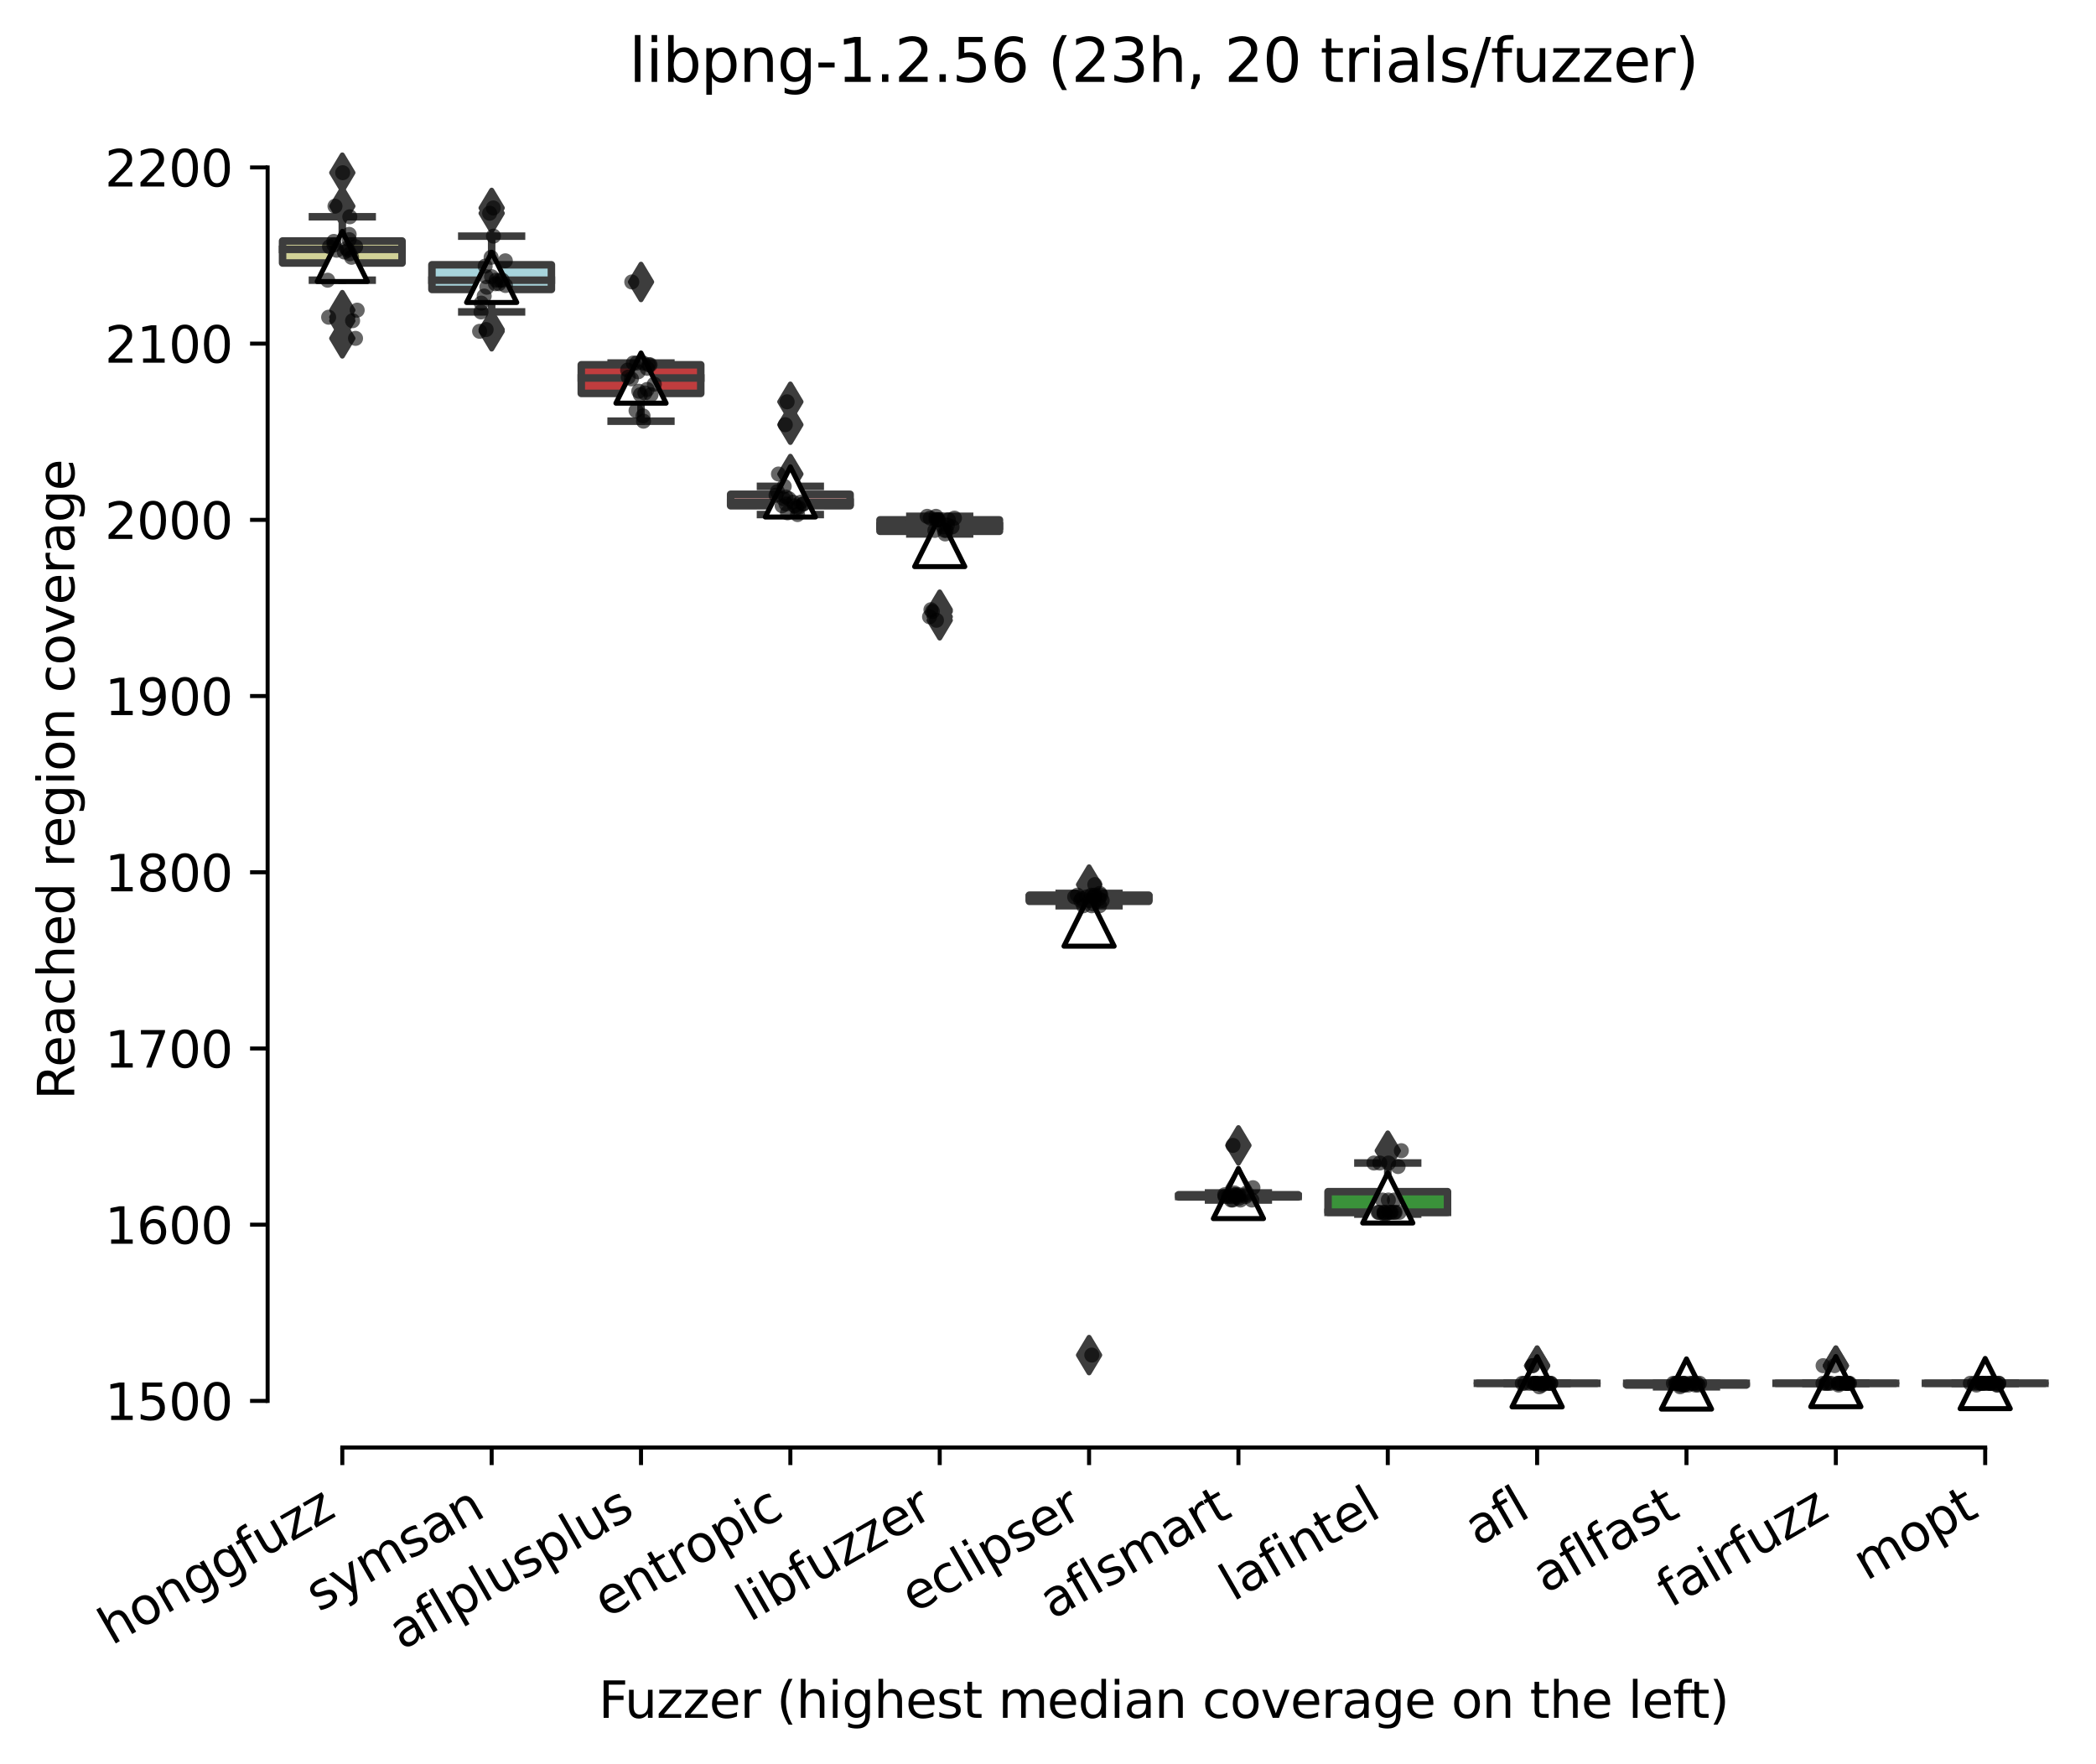 <?xml version="1.0" encoding="utf-8" standalone="no"?>
<!DOCTYPE svg PUBLIC "-//W3C//DTD SVG 1.1//EN"
  "http://www.w3.org/Graphics/SVG/1.1/DTD/svg11.dtd">
<svg xmlns:xlink="http://www.w3.org/1999/xlink" width="417.648pt" height="351.576pt" viewBox="0 0 417.648 351.576" xmlns="http://www.w3.org/2000/svg" version="1.1">
 <defs>
  <style type="text/css">*{stroke-linejoin: round; stroke-linecap: butt}</style>
 </defs>
 <g id="figure_1">
  <g id="patch_1">
   <path d="M 0 351.576 
L 417.648 351.576 
L 417.648 0 
L 0 0 
z
" style="fill: #ffffff"/>
  </g>
  <g id="axes_1">
   <g id="patch_2">
    <path d="M 53.328 288.43 
L 410.448 288.43 
L 410.448 22.318 
L 53.328 22.318 
z
" style="fill: #ffffff"/>
   </g>
   <g id="patch_3">
    <path d="M 56.304 52.409 
L 80.112 52.409 
L 80.112 48.02 
L 56.304 48.02 
L 56.304 52.409 
z
" clip-path="url(#p0e355a22df)" style="fill: #d1d197; stroke: #3d3d3d; stroke-width: 1.5; stroke-linejoin: miter"/>
   </g>
   <g id="patch_4">
    <path d="M 86.064 57.676 
L 109.872 57.676 
L 109.872 52.76 
L 86.064 52.76 
L 86.064 57.676 
z
" clip-path="url(#p0e355a22df)" style="fill: #a7d4dc; stroke: #3d3d3d; stroke-width: 1.5; stroke-linejoin: miter"/>
   </g>
   <g id="patch_5">
    <path d="M 115.824 78.392 
L 139.632 78.392 
L 139.632 72.686 
L 115.824 72.686 
L 115.824 78.392 
z
" clip-path="url(#p0e355a22df)" style="fill: #c03d3e; stroke: #3d3d3d; stroke-width: 1.5; stroke-linejoin: miter"/>
   </g>
   <g id="patch_6">
    <path d="M 145.584 100.775 
L 169.392 100.775 
L 169.392 98.493 
L 145.584 98.493 
L 145.584 100.775 
z
" clip-path="url(#p0e355a22df)" style="fill: #f2a5a3; stroke: #3d3d3d; stroke-width: 1.5; stroke-linejoin: miter"/>
   </g>
   <g id="patch_7">
    <path d="M 175.344 105.867 
L 199.152 105.867 
L 199.152 103.584 
L 175.344 103.584 
L 175.344 105.867 
z
" clip-path="url(#p0e355a22df)" style="fill: #c4b5d0; stroke: #3d3d3d; stroke-width: 1.5; stroke-linejoin: miter"/>
   </g>
   <g id="patch_8">
    <path d="M 205.104 179.601 
L 228.912 179.601 
L 228.912 178.372 
L 205.104 178.372 
L 205.104 179.601 
z
" clip-path="url(#p0e355a22df)" style="fill: #e1812c; stroke: #3d3d3d; stroke-width: 1.5; stroke-linejoin: miter"/>
   </g>
   <g id="patch_9">
    <path d="M 234.864 238.501 
L 258.672 238.501 
L 258.672 238.062 
L 234.864 238.062 
L 234.864 238.501 
z
" clip-path="url(#p0e355a22df)" style="fill: #c7c7c7; stroke: #3d3d3d; stroke-width: 1.5; stroke-linejoin: miter"/>
   </g>
   <g id="patch_10">
    <path d="M 264.624 241.573 
L 288.432 241.573 
L 288.432 237.448 
L 264.624 237.448 
L 264.624 241.573 
z
" clip-path="url(#p0e355a22df)" style="fill: #3a923a; stroke: #3d3d3d; stroke-width: 1.5; stroke-linejoin: miter"/>
   </g>
   <g id="patch_11">
    <path d="M 294.384 275.632 
L 318.192 275.632 
L 318.192 275.632 
L 294.384 275.632 
L 294.384 275.632 
z
" clip-path="url(#p0e355a22df)" style="fill: #3274a1; stroke: #3d3d3d; stroke-width: 1.5; stroke-linejoin: miter"/>
   </g>
   <g id="patch_12">
    <path d="M 324.144 275.983 
L 347.952 275.983 
L 347.952 275.632 
L 324.144 275.632 
L 324.144 275.983 
z
" clip-path="url(#p0e355a22df)" style="fill: #9fd495; stroke: #3d3d3d; stroke-width: 1.5; stroke-linejoin: miter"/>
   </g>
   <g id="patch_13">
    <path d="M 353.904 275.632 
L 377.712 275.632 
L 377.712 275.632 
L 353.904 275.632 
L 353.904 275.632 
z
" clip-path="url(#p0e355a22df)" style="fill: #d684bd; stroke: #3d3d3d; stroke-width: 1.5; stroke-linejoin: miter"/>
   </g>
   <g id="patch_14">
    <path d="M 383.664 275.632 
L 407.472 275.632 
L 407.472 275.632 
L 383.664 275.632 
L 383.664 275.632 
z
" clip-path="url(#p0e355a22df)" style="fill: #7f7f7f; stroke: #3d3d3d; stroke-width: 1.5; stroke-linejoin: miter"/>
   </g>
   <g id="matplotlib.axis_1">
    <g id="xtick_1">
     <g id="line2d_1">
      <defs>
       <path id="m33b329f175" d="M 0 0 
L 0 3.5 
" style="stroke: #000000; stroke-width: 0.8"/>
      </defs>
      <g>
       <use xlink:href="#m33b329f175" x="68.208" y="288.43" style="stroke: #000000; stroke-width: 0.8"/>
      </g>
     </g>
     <g id="text_1">
      <!-- honggfuzz -->
      <g transform="translate(22.269 327.933)rotate(-30)scale(0.1 -0.1)">
       <defs>
        <path id="DejaVuSans-68" d="M 3513 2113 
L 3513 0 
L 2938 0 
L 2938 2094 
Q 2938 2591 2744 2837 
Q 2550 3084 2163 3084 
Q 1697 3084 1428 2787 
Q 1159 2491 1159 1978 
L 1159 0 
L 581 0 
L 581 4863 
L 1159 4863 
L 1159 2956 
Q 1366 3272 1645 3428 
Q 1925 3584 2291 3584 
Q 2894 3584 3203 3211 
Q 3513 2838 3513 2113 
z
" transform="scale(0.016)"/>
        <path id="DejaVuSans-6f" d="M 1959 3097 
Q 1497 3097 1228 2736 
Q 959 2375 959 1747 
Q 959 1119 1226 758 
Q 1494 397 1959 397 
Q 2419 397 2687 759 
Q 2956 1122 2956 1747 
Q 2956 2369 2687 2733 
Q 2419 3097 1959 3097 
z
M 1959 3584 
Q 2709 3584 3137 3096 
Q 3566 2609 3566 1747 
Q 3566 888 3137 398 
Q 2709 -91 1959 -91 
Q 1206 -91 779 398 
Q 353 888 353 1747 
Q 353 2609 779 3096 
Q 1206 3584 1959 3584 
z
" transform="scale(0.016)"/>
        <path id="DejaVuSans-6e" d="M 3513 2113 
L 3513 0 
L 2938 0 
L 2938 2094 
Q 2938 2591 2744 2837 
Q 2550 3084 2163 3084 
Q 1697 3084 1428 2787 
Q 1159 2491 1159 1978 
L 1159 0 
L 581 0 
L 581 3500 
L 1159 3500 
L 1159 2956 
Q 1366 3272 1645 3428 
Q 1925 3584 2291 3584 
Q 2894 3584 3203 3211 
Q 3513 2838 3513 2113 
z
" transform="scale(0.016)"/>
        <path id="DejaVuSans-67" d="M 2906 1791 
Q 2906 2416 2648 2759 
Q 2391 3103 1925 3103 
Q 1463 3103 1205 2759 
Q 947 2416 947 1791 
Q 947 1169 1205 825 
Q 1463 481 1925 481 
Q 2391 481 2648 825 
Q 2906 1169 2906 1791 
z
M 3481 434 
Q 3481 -459 3084 -895 
Q 2688 -1331 1869 -1331 
Q 1566 -1331 1297 -1286 
Q 1028 -1241 775 -1147 
L 775 -588 
Q 1028 -725 1275 -790 
Q 1522 -856 1778 -856 
Q 2344 -856 2625 -561 
Q 2906 -266 2906 331 
L 2906 616 
Q 2728 306 2450 153 
Q 2172 0 1784 0 
Q 1141 0 747 490 
Q 353 981 353 1791 
Q 353 2603 747 3093 
Q 1141 3584 1784 3584 
Q 2172 3584 2450 3431 
Q 2728 3278 2906 2969 
L 2906 3500 
L 3481 3500 
L 3481 434 
z
" transform="scale(0.016)"/>
        <path id="DejaVuSans-66" d="M 2375 4863 
L 2375 4384 
L 1825 4384 
Q 1516 4384 1395 4259 
Q 1275 4134 1275 3809 
L 1275 3500 
L 2222 3500 
L 2222 3053 
L 1275 3053 
L 1275 0 
L 697 0 
L 697 3053 
L 147 3053 
L 147 3500 
L 697 3500 
L 697 3744 
Q 697 4328 969 4595 
Q 1241 4863 1831 4863 
L 2375 4863 
z
" transform="scale(0.016)"/>
        <path id="DejaVuSans-75" d="M 544 1381 
L 544 3500 
L 1119 3500 
L 1119 1403 
Q 1119 906 1312 657 
Q 1506 409 1894 409 
Q 2359 409 2629 706 
Q 2900 1003 2900 1516 
L 2900 3500 
L 3475 3500 
L 3475 0 
L 2900 0 
L 2900 538 
Q 2691 219 2414 64 
Q 2138 -91 1772 -91 
Q 1169 -91 856 284 
Q 544 659 544 1381 
z
M 1991 3584 
L 1991 3584 
z
" transform="scale(0.016)"/>
        <path id="DejaVuSans-7a" d="M 353 3500 
L 3084 3500 
L 3084 2975 
L 922 459 
L 3084 459 
L 3084 0 
L 275 0 
L 275 525 
L 2438 3041 
L 353 3041 
L 353 3500 
z
" transform="scale(0.016)"/>
       </defs>
       <use xlink:href="#DejaVuSans-68"/>
       <use xlink:href="#DejaVuSans-6f" x="63.379"/>
       <use xlink:href="#DejaVuSans-6e" x="124.561"/>
       <use xlink:href="#DejaVuSans-67" x="187.939"/>
       <use xlink:href="#DejaVuSans-67" x="251.416"/>
       <use xlink:href="#DejaVuSans-66" x="314.893"/>
       <use xlink:href="#DejaVuSans-75" x="350.098"/>
       <use xlink:href="#DejaVuSans-7a" x="413.477"/>
       <use xlink:href="#DejaVuSans-7a" x="465.967"/>
      </g>
     </g>
    </g>
    <g id="xtick_2">
     <g id="line2d_2">
      <g>
       <use xlink:href="#m33b329f175" x="97.968" y="288.43" style="stroke: #000000; stroke-width: 0.8"/>
      </g>
     </g>
     <g id="text_2">
      <!-- symsan -->
      <g transform="translate(63.548 321.282)rotate(-30)scale(0.1 -0.1)">
       <defs>
        <path id="DejaVuSans-73" d="M 2834 3397 
L 2834 2853 
Q 2591 2978 2328 3040 
Q 2066 3103 1784 3103 
Q 1356 3103 1142 2972 
Q 928 2841 928 2578 
Q 928 2378 1081 2264 
Q 1234 2150 1697 2047 
L 1894 2003 
Q 2506 1872 2764 1633 
Q 3022 1394 3022 966 
Q 3022 478 2636 193 
Q 2250 -91 1575 -91 
Q 1294 -91 989 -36 
Q 684 19 347 128 
L 347 722 
Q 666 556 975 473 
Q 1284 391 1588 391 
Q 1994 391 2212 530 
Q 2431 669 2431 922 
Q 2431 1156 2273 1281 
Q 2116 1406 1581 1522 
L 1381 1569 
Q 847 1681 609 1914 
Q 372 2147 372 2553 
Q 372 3047 722 3315 
Q 1072 3584 1716 3584 
Q 2034 3584 2315 3537 
Q 2597 3491 2834 3397 
z
" transform="scale(0.016)"/>
        <path id="DejaVuSans-79" d="M 2059 -325 
Q 1816 -950 1584 -1140 
Q 1353 -1331 966 -1331 
L 506 -1331 
L 506 -850 
L 844 -850 
Q 1081 -850 1212 -737 
Q 1344 -625 1503 -206 
L 1606 56 
L 191 3500 
L 800 3500 
L 1894 763 
L 2988 3500 
L 3597 3500 
L 2059 -325 
z
" transform="scale(0.016)"/>
        <path id="DejaVuSans-6d" d="M 3328 2828 
Q 3544 3216 3844 3400 
Q 4144 3584 4550 3584 
Q 5097 3584 5394 3201 
Q 5691 2819 5691 2113 
L 5691 0 
L 5113 0 
L 5113 2094 
Q 5113 2597 4934 2840 
Q 4756 3084 4391 3084 
Q 3944 3084 3684 2787 
Q 3425 2491 3425 1978 
L 3425 0 
L 2847 0 
L 2847 2094 
Q 2847 2600 2669 2842 
Q 2491 3084 2119 3084 
Q 1678 3084 1418 2786 
Q 1159 2488 1159 1978 
L 1159 0 
L 581 0 
L 581 3500 
L 1159 3500 
L 1159 2956 
Q 1356 3278 1631 3431 
Q 1906 3584 2284 3584 
Q 2666 3584 2933 3390 
Q 3200 3197 3328 2828 
z
" transform="scale(0.016)"/>
        <path id="DejaVuSans-61" d="M 2194 1759 
Q 1497 1759 1228 1600 
Q 959 1441 959 1056 
Q 959 750 1161 570 
Q 1363 391 1709 391 
Q 2188 391 2477 730 
Q 2766 1069 2766 1631 
L 2766 1759 
L 2194 1759 
z
M 3341 1997 
L 3341 0 
L 2766 0 
L 2766 531 
Q 2569 213 2275 61 
Q 1981 -91 1556 -91 
Q 1019 -91 701 211 
Q 384 513 384 1019 
Q 384 1609 779 1909 
Q 1175 2209 1959 2209 
L 2766 2209 
L 2766 2266 
Q 2766 2663 2505 2880 
Q 2244 3097 1772 3097 
Q 1472 3097 1187 3025 
Q 903 2953 641 2809 
L 641 3341 
Q 956 3463 1253 3523 
Q 1550 3584 1831 3584 
Q 2591 3584 2966 3190 
Q 3341 2797 3341 1997 
z
" transform="scale(0.016)"/>
       </defs>
       <use xlink:href="#DejaVuSans-73"/>
       <use xlink:href="#DejaVuSans-79" x="52.1"/>
       <use xlink:href="#DejaVuSans-6d" x="111.279"/>
       <use xlink:href="#DejaVuSans-73" x="208.691"/>
       <use xlink:href="#DejaVuSans-61" x="260.791"/>
       <use xlink:href="#DejaVuSans-6e" x="322.07"/>
      </g>
     </g>
    </g>
    <g id="xtick_3">
     <g id="line2d_3">
      <g>
       <use xlink:href="#m33b329f175" x="127.728" y="288.43" style="stroke: #000000; stroke-width: 0.8"/>
      </g>
     </g>
     <g id="text_3">
      <!-- aflplusplus -->
      <g transform="translate(80.119 328.897)rotate(-30)scale(0.1 -0.1)">
       <defs>
        <path id="DejaVuSans-6c" d="M 603 4863 
L 1178 4863 
L 1178 0 
L 603 0 
L 603 4863 
z
" transform="scale(0.016)"/>
        <path id="DejaVuSans-70" d="M 1159 525 
L 1159 -1331 
L 581 -1331 
L 581 3500 
L 1159 3500 
L 1159 2969 
Q 1341 3281 1617 3432 
Q 1894 3584 2278 3584 
Q 2916 3584 3314 3078 
Q 3713 2572 3713 1747 
Q 3713 922 3314 415 
Q 2916 -91 2278 -91 
Q 1894 -91 1617 61 
Q 1341 213 1159 525 
z
M 3116 1747 
Q 3116 2381 2855 2742 
Q 2594 3103 2138 3103 
Q 1681 3103 1420 2742 
Q 1159 2381 1159 1747 
Q 1159 1113 1420 752 
Q 1681 391 2138 391 
Q 2594 391 2855 752 
Q 3116 1113 3116 1747 
z
" transform="scale(0.016)"/>
       </defs>
       <use xlink:href="#DejaVuSans-61"/>
       <use xlink:href="#DejaVuSans-66" x="61.279"/>
       <use xlink:href="#DejaVuSans-6c" x="96.484"/>
       <use xlink:href="#DejaVuSans-70" x="124.268"/>
       <use xlink:href="#DejaVuSans-6c" x="187.744"/>
       <use xlink:href="#DejaVuSans-75" x="215.527"/>
       <use xlink:href="#DejaVuSans-73" x="278.906"/>
       <use xlink:href="#DejaVuSans-70" x="331.006"/>
       <use xlink:href="#DejaVuSans-6c" x="394.482"/>
       <use xlink:href="#DejaVuSans-75" x="422.266"/>
       <use xlink:href="#DejaVuSans-73" x="485.645"/>
      </g>
     </g>
    </g>
    <g id="xtick_4">
     <g id="line2d_4">
      <g>
       <use xlink:href="#m33b329f175" x="157.488" y="288.43" style="stroke: #000000; stroke-width: 0.8"/>
      </g>
     </g>
     <g id="text_4">
      <!-- entropic -->
      <g transform="translate(120.906 322.531)rotate(-30)scale(0.1 -0.1)">
       <defs>
        <path id="DejaVuSans-65" d="M 3597 1894 
L 3597 1613 
L 953 1613 
Q 991 1019 1311 708 
Q 1631 397 2203 397 
Q 2534 397 2845 478 
Q 3156 559 3463 722 
L 3463 178 
Q 3153 47 2828 -22 
Q 2503 -91 2169 -91 
Q 1331 -91 842 396 
Q 353 884 353 1716 
Q 353 2575 817 3079 
Q 1281 3584 2069 3584 
Q 2775 3584 3186 3129 
Q 3597 2675 3597 1894 
z
M 3022 2063 
Q 3016 2534 2758 2815 
Q 2500 3097 2075 3097 
Q 1594 3097 1305 2825 
Q 1016 2553 972 2059 
L 3022 2063 
z
" transform="scale(0.016)"/>
        <path id="DejaVuSans-74" d="M 1172 4494 
L 1172 3500 
L 2356 3500 
L 2356 3053 
L 1172 3053 
L 1172 1153 
Q 1172 725 1289 603 
Q 1406 481 1766 481 
L 2356 481 
L 2356 0 
L 1766 0 
Q 1100 0 847 248 
Q 594 497 594 1153 
L 594 3053 
L 172 3053 
L 172 3500 
L 594 3500 
L 594 4494 
L 1172 4494 
z
" transform="scale(0.016)"/>
        <path id="DejaVuSans-72" d="M 2631 2963 
Q 2534 3019 2420 3045 
Q 2306 3072 2169 3072 
Q 1681 3072 1420 2755 
Q 1159 2438 1159 1844 
L 1159 0 
L 581 0 
L 581 3500 
L 1159 3500 
L 1159 2956 
Q 1341 3275 1631 3429 
Q 1922 3584 2338 3584 
Q 2397 3584 2469 3576 
Q 2541 3569 2628 3553 
L 2631 2963 
z
" transform="scale(0.016)"/>
        <path id="DejaVuSans-69" d="M 603 3500 
L 1178 3500 
L 1178 0 
L 603 0 
L 603 3500 
z
M 603 4863 
L 1178 4863 
L 1178 4134 
L 603 4134 
L 603 4863 
z
" transform="scale(0.016)"/>
        <path id="DejaVuSans-63" d="M 3122 3366 
L 3122 2828 
Q 2878 2963 2633 3030 
Q 2388 3097 2138 3097 
Q 1578 3097 1268 2742 
Q 959 2388 959 1747 
Q 959 1106 1268 751 
Q 1578 397 2138 397 
Q 2388 397 2633 464 
Q 2878 531 3122 666 
L 3122 134 
Q 2881 22 2623 -34 
Q 2366 -91 2075 -91 
Q 1284 -91 818 406 
Q 353 903 353 1747 
Q 353 2603 823 3093 
Q 1294 3584 2113 3584 
Q 2378 3584 2631 3529 
Q 2884 3475 3122 3366 
z
" transform="scale(0.016)"/>
       </defs>
       <use xlink:href="#DejaVuSans-65"/>
       <use xlink:href="#DejaVuSans-6e" x="61.523"/>
       <use xlink:href="#DejaVuSans-74" x="124.902"/>
       <use xlink:href="#DejaVuSans-72" x="164.111"/>
       <use xlink:href="#DejaVuSans-6f" x="202.975"/>
       <use xlink:href="#DejaVuSans-70" x="264.156"/>
       <use xlink:href="#DejaVuSans-69" x="327.633"/>
       <use xlink:href="#DejaVuSans-63" x="355.416"/>
      </g>
     </g>
    </g>
    <g id="xtick_5">
     <g id="line2d_5">
      <g>
       <use xlink:href="#m33b329f175" x="187.248" y="288.43" style="stroke: #000000; stroke-width: 0.8"/>
      </g>
     </g>
     <g id="text_5">
      <!-- libfuzzer -->
      <g transform="translate(149.382 323.272)rotate(-30)scale(0.1 -0.1)">
       <defs>
        <path id="DejaVuSans-62" d="M 3116 1747 
Q 3116 2381 2855 2742 
Q 2594 3103 2138 3103 
Q 1681 3103 1420 2742 
Q 1159 2381 1159 1747 
Q 1159 1113 1420 752 
Q 1681 391 2138 391 
Q 2594 391 2855 752 
Q 3116 1113 3116 1747 
z
M 1159 2969 
Q 1341 3281 1617 3432 
Q 1894 3584 2278 3584 
Q 2916 3584 3314 3078 
Q 3713 2572 3713 1747 
Q 3713 922 3314 415 
Q 2916 -91 2278 -91 
Q 1894 -91 1617 61 
Q 1341 213 1159 525 
L 1159 0 
L 581 0 
L 581 4863 
L 1159 4863 
L 1159 2969 
z
" transform="scale(0.016)"/>
       </defs>
       <use xlink:href="#DejaVuSans-6c"/>
       <use xlink:href="#DejaVuSans-69" x="27.783"/>
       <use xlink:href="#DejaVuSans-62" x="55.566"/>
       <use xlink:href="#DejaVuSans-66" x="119.043"/>
       <use xlink:href="#DejaVuSans-75" x="154.248"/>
       <use xlink:href="#DejaVuSans-7a" x="217.627"/>
       <use xlink:href="#DejaVuSans-7a" x="270.117"/>
       <use xlink:href="#DejaVuSans-65" x="322.607"/>
       <use xlink:href="#DejaVuSans-72" x="384.131"/>
      </g>
     </g>
    </g>
    <g id="xtick_6">
     <g id="line2d_6">
      <g>
       <use xlink:href="#m33b329f175" x="217.008" y="288.43" style="stroke: #000000; stroke-width: 0.8"/>
      </g>
     </g>
     <g id="text_6">
      <!-- eclipser -->
      <g transform="translate(182.168 321.525)rotate(-30)scale(0.1 -0.1)">
       <use xlink:href="#DejaVuSans-65"/>
       <use xlink:href="#DejaVuSans-63" x="61.523"/>
       <use xlink:href="#DejaVuSans-6c" x="116.504"/>
       <use xlink:href="#DejaVuSans-69" x="144.287"/>
       <use xlink:href="#DejaVuSans-70" x="172.07"/>
       <use xlink:href="#DejaVuSans-73" x="235.547"/>
       <use xlink:href="#DejaVuSans-65" x="287.646"/>
       <use xlink:href="#DejaVuSans-72" x="349.17"/>
      </g>
     </g>
    </g>
    <g id="xtick_7">
     <g id="line2d_7">
      <g>
       <use xlink:href="#m33b329f175" x="246.768" y="288.43" style="stroke: #000000; stroke-width: 0.8"/>
      </g>
     </g>
     <g id="text_7">
      <!-- aflsmart -->
      <g transform="translate(209.757 322.779)rotate(-30)scale(0.1 -0.1)">
       <use xlink:href="#DejaVuSans-61"/>
       <use xlink:href="#DejaVuSans-66" x="61.279"/>
       <use xlink:href="#DejaVuSans-6c" x="96.484"/>
       <use xlink:href="#DejaVuSans-73" x="124.268"/>
       <use xlink:href="#DejaVuSans-6d" x="176.367"/>
       <use xlink:href="#DejaVuSans-61" x="273.779"/>
       <use xlink:href="#DejaVuSans-72" x="335.059"/>
       <use xlink:href="#DejaVuSans-74" x="376.172"/>
      </g>
     </g>
    </g>
    <g id="xtick_8">
     <g id="line2d_8">
      <g>
       <use xlink:href="#m33b329f175" x="276.528" y="288.43" style="stroke: #000000; stroke-width: 0.8"/>
      </g>
     </g>
     <g id="text_8">
      <!-- lafintel -->
      <g transform="translate(245.702 319.207)rotate(-30)scale(0.1 -0.1)">
       <use xlink:href="#DejaVuSans-6c"/>
       <use xlink:href="#DejaVuSans-61" x="27.783"/>
       <use xlink:href="#DejaVuSans-66" x="89.062"/>
       <use xlink:href="#DejaVuSans-69" x="124.268"/>
       <use xlink:href="#DejaVuSans-6e" x="152.051"/>
       <use xlink:href="#DejaVuSans-74" x="215.43"/>
       <use xlink:href="#DejaVuSans-65" x="254.639"/>
       <use xlink:href="#DejaVuSans-6c" x="316.162"/>
      </g>
     </g>
    </g>
    <g id="xtick_9">
     <g id="line2d_9">
      <g>
       <use xlink:href="#m33b329f175" x="306.288" y="288.43" style="stroke: #000000; stroke-width: 0.8"/>
      </g>
     </g>
     <g id="text_9">
      <!-- afl -->
      <g transform="translate(294.487 308.224)rotate(-30)scale(0.1 -0.1)">
       <use xlink:href="#DejaVuSans-61"/>
       <use xlink:href="#DejaVuSans-66" x="61.279"/>
       <use xlink:href="#DejaVuSans-6c" x="96.484"/>
      </g>
     </g>
    </g>
    <g id="xtick_10">
     <g id="line2d_10">
      <g>
       <use xlink:href="#m33b329f175" x="336.048" y="288.43" style="stroke: #000000; stroke-width: 0.8"/>
      </g>
     </g>
     <g id="text_10">
      <!-- aflfast -->
      <g transform="translate(307.984 317.613)rotate(-30)scale(0.1 -0.1)">
       <use xlink:href="#DejaVuSans-61"/>
       <use xlink:href="#DejaVuSans-66" x="61.279"/>
       <use xlink:href="#DejaVuSans-6c" x="96.484"/>
       <use xlink:href="#DejaVuSans-66" x="124.268"/>
       <use xlink:href="#DejaVuSans-61" x="159.473"/>
       <use xlink:href="#DejaVuSans-73" x="220.752"/>
       <use xlink:href="#DejaVuSans-74" x="272.852"/>
      </g>
     </g>
    </g>
    <g id="xtick_11">
     <g id="line2d_11">
      <g>
       <use xlink:href="#m33b329f175" x="365.808" y="288.43" style="stroke: #000000; stroke-width: 0.8"/>
      </g>
     </g>
     <g id="text_11">
      <!-- fairfuzz -->
      <g transform="translate(332.819 320.457)rotate(-30)scale(0.1 -0.1)">
       <use xlink:href="#DejaVuSans-66"/>
       <use xlink:href="#DejaVuSans-61" x="35.205"/>
       <use xlink:href="#DejaVuSans-69" x="96.484"/>
       <use xlink:href="#DejaVuSans-72" x="124.268"/>
       <use xlink:href="#DejaVuSans-66" x="165.381"/>
       <use xlink:href="#DejaVuSans-75" x="200.586"/>
       <use xlink:href="#DejaVuSans-7a" x="263.965"/>
       <use xlink:href="#DejaVuSans-7a" x="316.455"/>
      </g>
     </g>
    </g>
    <g id="xtick_12">
     <g id="line2d_12">
      <g>
       <use xlink:href="#m33b329f175" x="395.568" y="288.43" style="stroke: #000000; stroke-width: 0.8"/>
      </g>
     </g>
     <g id="text_12">
      <!-- mopt -->
      <g transform="translate(371.901 315.075)rotate(-30)scale(0.1 -0.1)">
       <use xlink:href="#DejaVuSans-6d"/>
       <use xlink:href="#DejaVuSans-6f" x="97.412"/>
       <use xlink:href="#DejaVuSans-70" x="158.594"/>
       <use xlink:href="#DejaVuSans-74" x="222.07"/>
      </g>
     </g>
    </g>
    <g id="text_13">
     <!-- Fuzzer (highest median coverage on the left) -->
     <g transform="translate(119.27 342.297)scale(0.1 -0.1)">
      <defs>
       <path id="DejaVuSans-46" d="M 628 4666 
L 3309 4666 
L 3309 4134 
L 1259 4134 
L 1259 2759 
L 3109 2759 
L 3109 2228 
L 1259 2228 
L 1259 0 
L 628 0 
L 628 4666 
z
" transform="scale(0.016)"/>
       <path id="DejaVuSans-20" transform="scale(0.016)"/>
       <path id="DejaVuSans-28" d="M 1984 4856 
Q 1566 4138 1362 3434 
Q 1159 2731 1159 2009 
Q 1159 1288 1364 580 
Q 1569 -128 1984 -844 
L 1484 -844 
Q 1016 -109 783 600 
Q 550 1309 550 2009 
Q 550 2706 781 3412 
Q 1013 4119 1484 4856 
L 1984 4856 
z
" transform="scale(0.016)"/>
       <path id="DejaVuSans-64" d="M 2906 2969 
L 2906 4863 
L 3481 4863 
L 3481 0 
L 2906 0 
L 2906 525 
Q 2725 213 2448 61 
Q 2172 -91 1784 -91 
Q 1150 -91 751 415 
Q 353 922 353 1747 
Q 353 2572 751 3078 
Q 1150 3584 1784 3584 
Q 2172 3584 2448 3432 
Q 2725 3281 2906 2969 
z
M 947 1747 
Q 947 1113 1208 752 
Q 1469 391 1925 391 
Q 2381 391 2643 752 
Q 2906 1113 2906 1747 
Q 2906 2381 2643 2742 
Q 2381 3103 1925 3103 
Q 1469 3103 1208 2742 
Q 947 2381 947 1747 
z
" transform="scale(0.016)"/>
       <path id="DejaVuSans-76" d="M 191 3500 
L 800 3500 
L 1894 563 
L 2988 3500 
L 3597 3500 
L 2284 0 
L 1503 0 
L 191 3500 
z
" transform="scale(0.016)"/>
       <path id="DejaVuSans-29" d="M 513 4856 
L 1013 4856 
Q 1481 4119 1714 3412 
Q 1947 2706 1947 2009 
Q 1947 1309 1714 600 
Q 1481 -109 1013 -844 
L 513 -844 
Q 928 -128 1133 580 
Q 1338 1288 1338 2009 
Q 1338 2731 1133 3434 
Q 928 4138 513 4856 
z
" transform="scale(0.016)"/>
      </defs>
      <use xlink:href="#DejaVuSans-46"/>
      <use xlink:href="#DejaVuSans-75" x="52.02"/>
      <use xlink:href="#DejaVuSans-7a" x="115.398"/>
      <use xlink:href="#DejaVuSans-7a" x="167.889"/>
      <use xlink:href="#DejaVuSans-65" x="220.379"/>
      <use xlink:href="#DejaVuSans-72" x="281.902"/>
      <use xlink:href="#DejaVuSans-20" x="323.016"/>
      <use xlink:href="#DejaVuSans-28" x="354.803"/>
      <use xlink:href="#DejaVuSans-68" x="393.816"/>
      <use xlink:href="#DejaVuSans-69" x="457.195"/>
      <use xlink:href="#DejaVuSans-67" x="484.979"/>
      <use xlink:href="#DejaVuSans-68" x="548.455"/>
      <use xlink:href="#DejaVuSans-65" x="611.834"/>
      <use xlink:href="#DejaVuSans-73" x="673.357"/>
      <use xlink:href="#DejaVuSans-74" x="725.457"/>
      <use xlink:href="#DejaVuSans-20" x="764.666"/>
      <use xlink:href="#DejaVuSans-6d" x="796.453"/>
      <use xlink:href="#DejaVuSans-65" x="893.865"/>
      <use xlink:href="#DejaVuSans-64" x="955.389"/>
      <use xlink:href="#DejaVuSans-69" x="1018.865"/>
      <use xlink:href="#DejaVuSans-61" x="1046.648"/>
      <use xlink:href="#DejaVuSans-6e" x="1107.928"/>
      <use xlink:href="#DejaVuSans-20" x="1171.307"/>
      <use xlink:href="#DejaVuSans-63" x="1203.094"/>
      <use xlink:href="#DejaVuSans-6f" x="1258.074"/>
      <use xlink:href="#DejaVuSans-76" x="1319.256"/>
      <use xlink:href="#DejaVuSans-65" x="1378.436"/>
      <use xlink:href="#DejaVuSans-72" x="1439.959"/>
      <use xlink:href="#DejaVuSans-61" x="1481.072"/>
      <use xlink:href="#DejaVuSans-67" x="1542.352"/>
      <use xlink:href="#DejaVuSans-65" x="1605.828"/>
      <use xlink:href="#DejaVuSans-20" x="1667.352"/>
      <use xlink:href="#DejaVuSans-6f" x="1699.139"/>
      <use xlink:href="#DejaVuSans-6e" x="1760.32"/>
      <use xlink:href="#DejaVuSans-20" x="1823.699"/>
      <use xlink:href="#DejaVuSans-74" x="1855.486"/>
      <use xlink:href="#DejaVuSans-68" x="1894.695"/>
      <use xlink:href="#DejaVuSans-65" x="1958.074"/>
      <use xlink:href="#DejaVuSans-20" x="2019.598"/>
      <use xlink:href="#DejaVuSans-6c" x="2051.385"/>
      <use xlink:href="#DejaVuSans-65" x="2079.168"/>
      <use xlink:href="#DejaVuSans-66" x="2140.691"/>
      <use xlink:href="#DejaVuSans-74" x="2174.146"/>
      <use xlink:href="#DejaVuSans-29" x="2213.355"/>
     </g>
    </g>
   </g>
   <g id="matplotlib.axis_2">
    <g id="ytick_1">
     <g id="line2d_13">
      <defs>
       <path id="m5f58dfaf48" d="M 0 0 
L -3.5 0 
" style="stroke: #000000; stroke-width: 0.8"/>
      </defs>
      <g>
       <use xlink:href="#m5f58dfaf48" x="53.328" y="279.143" style="stroke: #000000; stroke-width: 0.8"/>
      </g>
     </g>
     <g id="text_14">
      <!-- 1500 -->
      <g transform="translate(20.878 282.942)scale(0.1 -0.1)">
       <defs>
        <path id="DejaVuSans-31" d="M 794 531 
L 1825 531 
L 1825 4091 
L 703 3866 
L 703 4441 
L 1819 4666 
L 2450 4666 
L 2450 531 
L 3481 531 
L 3481 0 
L 794 0 
L 794 531 
z
" transform="scale(0.016)"/>
        <path id="DejaVuSans-35" d="M 691 4666 
L 3169 4666 
L 3169 4134 
L 1269 4134 
L 1269 2991 
Q 1406 3038 1543 3061 
Q 1681 3084 1819 3084 
Q 2600 3084 3056 2656 
Q 3513 2228 3513 1497 
Q 3513 744 3044 326 
Q 2575 -91 1722 -91 
Q 1428 -91 1123 -41 
Q 819 9 494 109 
L 494 744 
Q 775 591 1075 516 
Q 1375 441 1709 441 
Q 2250 441 2565 725 
Q 2881 1009 2881 1497 
Q 2881 1984 2565 2268 
Q 2250 2553 1709 2553 
Q 1456 2553 1204 2497 
Q 953 2441 691 2322 
L 691 4666 
z
" transform="scale(0.016)"/>
        <path id="DejaVuSans-30" d="M 2034 4250 
Q 1547 4250 1301 3770 
Q 1056 3291 1056 2328 
Q 1056 1369 1301 889 
Q 1547 409 2034 409 
Q 2525 409 2770 889 
Q 3016 1369 3016 2328 
Q 3016 3291 2770 3770 
Q 2525 4250 2034 4250 
z
M 2034 4750 
Q 2819 4750 3233 4129 
Q 3647 3509 3647 2328 
Q 3647 1150 3233 529 
Q 2819 -91 2034 -91 
Q 1250 -91 836 529 
Q 422 1150 422 2328 
Q 422 3509 836 4129 
Q 1250 4750 2034 4750 
z
" transform="scale(0.016)"/>
       </defs>
       <use xlink:href="#DejaVuSans-31"/>
       <use xlink:href="#DejaVuSans-35" x="63.623"/>
       <use xlink:href="#DejaVuSans-30" x="127.246"/>
       <use xlink:href="#DejaVuSans-30" x="190.869"/>
      </g>
     </g>
    </g>
    <g id="ytick_2">
     <g id="line2d_14">
      <g>
       <use xlink:href="#m5f58dfaf48" x="53.328" y="244.031" style="stroke: #000000; stroke-width: 0.8"/>
      </g>
     </g>
     <g id="text_15">
      <!-- 1600 -->
      <g transform="translate(20.878 247.831)scale(0.1 -0.1)">
       <defs>
        <path id="DejaVuSans-36" d="M 2113 2584 
Q 1688 2584 1439 2293 
Q 1191 2003 1191 1497 
Q 1191 994 1439 701 
Q 1688 409 2113 409 
Q 2538 409 2786 701 
Q 3034 994 3034 1497 
Q 3034 2003 2786 2293 
Q 2538 2584 2113 2584 
z
M 3366 4563 
L 3366 3988 
Q 3128 4100 2886 4159 
Q 2644 4219 2406 4219 
Q 1781 4219 1451 3797 
Q 1122 3375 1075 2522 
Q 1259 2794 1537 2939 
Q 1816 3084 2150 3084 
Q 2853 3084 3261 2657 
Q 3669 2231 3669 1497 
Q 3669 778 3244 343 
Q 2819 -91 2113 -91 
Q 1303 -91 875 529 
Q 447 1150 447 2328 
Q 447 3434 972 4092 
Q 1497 4750 2381 4750 
Q 2619 4750 2861 4703 
Q 3103 4656 3366 4563 
z
" transform="scale(0.016)"/>
       </defs>
       <use xlink:href="#DejaVuSans-31"/>
       <use xlink:href="#DejaVuSans-36" x="63.623"/>
       <use xlink:href="#DejaVuSans-30" x="127.246"/>
       <use xlink:href="#DejaVuSans-30" x="190.869"/>
      </g>
     </g>
    </g>
    <g id="ytick_3">
     <g id="line2d_15">
      <g>
       <use xlink:href="#m5f58dfaf48" x="53.328" y="208.92" style="stroke: #000000; stroke-width: 0.8"/>
      </g>
     </g>
     <g id="text_16">
      <!-- 1700 -->
      <g transform="translate(20.878 212.719)scale(0.1 -0.1)">
       <defs>
        <path id="DejaVuSans-37" d="M 525 4666 
L 3525 4666 
L 3525 4397 
L 1831 0 
L 1172 0 
L 2766 4134 
L 525 4134 
L 525 4666 
z
" transform="scale(0.016)"/>
       </defs>
       <use xlink:href="#DejaVuSans-31"/>
       <use xlink:href="#DejaVuSans-37" x="63.623"/>
       <use xlink:href="#DejaVuSans-30" x="127.246"/>
       <use xlink:href="#DejaVuSans-30" x="190.869"/>
      </g>
     </g>
    </g>
    <g id="ytick_4">
     <g id="line2d_16">
      <g>
       <use xlink:href="#m5f58dfaf48" x="53.328" y="173.808" style="stroke: #000000; stroke-width: 0.8"/>
      </g>
     </g>
     <g id="text_17">
      <!-- 1800 -->
      <g transform="translate(20.878 177.607)scale(0.1 -0.1)">
       <defs>
        <path id="DejaVuSans-38" d="M 2034 2216 
Q 1584 2216 1326 1975 
Q 1069 1734 1069 1313 
Q 1069 891 1326 650 
Q 1584 409 2034 409 
Q 2484 409 2743 651 
Q 3003 894 3003 1313 
Q 3003 1734 2745 1975 
Q 2488 2216 2034 2216 
z
M 1403 2484 
Q 997 2584 770 2862 
Q 544 3141 544 3541 
Q 544 4100 942 4425 
Q 1341 4750 2034 4750 
Q 2731 4750 3128 4425 
Q 3525 4100 3525 3541 
Q 3525 3141 3298 2862 
Q 3072 2584 2669 2484 
Q 3125 2378 3379 2068 
Q 3634 1759 3634 1313 
Q 3634 634 3220 271 
Q 2806 -91 2034 -91 
Q 1263 -91 848 271 
Q 434 634 434 1313 
Q 434 1759 690 2068 
Q 947 2378 1403 2484 
z
M 1172 3481 
Q 1172 3119 1398 2916 
Q 1625 2713 2034 2713 
Q 2441 2713 2670 2916 
Q 2900 3119 2900 3481 
Q 2900 3844 2670 4047 
Q 2441 4250 2034 4250 
Q 1625 4250 1398 4047 
Q 1172 3844 1172 3481 
z
" transform="scale(0.016)"/>
       </defs>
       <use xlink:href="#DejaVuSans-31"/>
       <use xlink:href="#DejaVuSans-38" x="63.623"/>
       <use xlink:href="#DejaVuSans-30" x="127.246"/>
       <use xlink:href="#DejaVuSans-30" x="190.869"/>
      </g>
     </g>
    </g>
    <g id="ytick_5">
     <g id="line2d_17">
      <g>
       <use xlink:href="#m5f58dfaf48" x="53.328" y="138.696" style="stroke: #000000; stroke-width: 0.8"/>
      </g>
     </g>
     <g id="text_18">
      <!-- 1900 -->
      <g transform="translate(20.878 142.495)scale(0.1 -0.1)">
       <defs>
        <path id="DejaVuSans-39" d="M 703 97 
L 703 672 
Q 941 559 1184 500 
Q 1428 441 1663 441 
Q 2288 441 2617 861 
Q 2947 1281 2994 2138 
Q 2813 1869 2534 1725 
Q 2256 1581 1919 1581 
Q 1219 1581 811 2004 
Q 403 2428 403 3163 
Q 403 3881 828 4315 
Q 1253 4750 1959 4750 
Q 2769 4750 3195 4129 
Q 3622 3509 3622 2328 
Q 3622 1225 3098 567 
Q 2575 -91 1691 -91 
Q 1453 -91 1209 -44 
Q 966 3 703 97 
z
M 1959 2075 
Q 2384 2075 2632 2365 
Q 2881 2656 2881 3163 
Q 2881 3666 2632 3958 
Q 2384 4250 1959 4250 
Q 1534 4250 1286 3958 
Q 1038 3666 1038 3163 
Q 1038 2656 1286 2365 
Q 1534 2075 1959 2075 
z
" transform="scale(0.016)"/>
       </defs>
       <use xlink:href="#DejaVuSans-31"/>
       <use xlink:href="#DejaVuSans-39" x="63.623"/>
       <use xlink:href="#DejaVuSans-30" x="127.246"/>
       <use xlink:href="#DejaVuSans-30" x="190.869"/>
      </g>
     </g>
    </g>
    <g id="ytick_6">
     <g id="line2d_18">
      <g>
       <use xlink:href="#m5f58dfaf48" x="53.328" y="103.584" style="stroke: #000000; stroke-width: 0.8"/>
      </g>
     </g>
     <g id="text_19">
      <!-- 2000 -->
      <g transform="translate(20.878 107.384)scale(0.1 -0.1)">
       <defs>
        <path id="DejaVuSans-32" d="M 1228 531 
L 3431 531 
L 3431 0 
L 469 0 
L 469 531 
Q 828 903 1448 1529 
Q 2069 2156 2228 2338 
Q 2531 2678 2651 2914 
Q 2772 3150 2772 3378 
Q 2772 3750 2511 3984 
Q 2250 4219 1831 4219 
Q 1534 4219 1204 4116 
Q 875 4013 500 3803 
L 500 4441 
Q 881 4594 1212 4672 
Q 1544 4750 1819 4750 
Q 2544 4750 2975 4387 
Q 3406 4025 3406 3419 
Q 3406 3131 3298 2873 
Q 3191 2616 2906 2266 
Q 2828 2175 2409 1742 
Q 1991 1309 1228 531 
z
" transform="scale(0.016)"/>
       </defs>
       <use xlink:href="#DejaVuSans-32"/>
       <use xlink:href="#DejaVuSans-30" x="63.623"/>
       <use xlink:href="#DejaVuSans-30" x="127.246"/>
       <use xlink:href="#DejaVuSans-30" x="190.869"/>
      </g>
     </g>
    </g>
    <g id="ytick_7">
     <g id="line2d_19">
      <g>
       <use xlink:href="#m5f58dfaf48" x="53.328" y="68.473" style="stroke: #000000; stroke-width: 0.8"/>
      </g>
     </g>
     <g id="text_20">
      <!-- 2100 -->
      <g transform="translate(20.878 72.272)scale(0.1 -0.1)">
       <use xlink:href="#DejaVuSans-32"/>
       <use xlink:href="#DejaVuSans-31" x="63.623"/>
       <use xlink:href="#DejaVuSans-30" x="127.246"/>
       <use xlink:href="#DejaVuSans-30" x="190.869"/>
      </g>
     </g>
    </g>
    <g id="ytick_8">
     <g id="line2d_20">
      <g>
       <use xlink:href="#m5f58dfaf48" x="53.328" y="33.361" style="stroke: #000000; stroke-width: 0.8"/>
      </g>
     </g>
     <g id="text_21">
      <!-- 2200 -->
      <g transform="translate(20.878 37.16)scale(0.1 -0.1)">
       <use xlink:href="#DejaVuSans-32"/>
       <use xlink:href="#DejaVuSans-32" x="63.623"/>
       <use xlink:href="#DejaVuSans-30" x="127.246"/>
       <use xlink:href="#DejaVuSans-30" x="190.869"/>
      </g>
     </g>
    </g>
    <g id="text_22">
     <!-- Reached region coverage -->
     <g transform="translate(14.798 219.137)rotate(-90)scale(0.1 -0.1)">
      <defs>
       <path id="DejaVuSans-52" d="M 2841 2188 
Q 3044 2119 3236 1894 
Q 3428 1669 3622 1275 
L 4263 0 
L 3584 0 
L 2988 1197 
Q 2756 1666 2539 1819 
Q 2322 1972 1947 1972 
L 1259 1972 
L 1259 0 
L 628 0 
L 628 4666 
L 2053 4666 
Q 2853 4666 3247 4331 
Q 3641 3997 3641 3322 
Q 3641 2881 3436 2590 
Q 3231 2300 2841 2188 
z
M 1259 4147 
L 1259 2491 
L 2053 2491 
Q 2509 2491 2742 2702 
Q 2975 2913 2975 3322 
Q 2975 3731 2742 3939 
Q 2509 4147 2053 4147 
L 1259 4147 
z
" transform="scale(0.016)"/>
      </defs>
      <use xlink:href="#DejaVuSans-52"/>
      <use xlink:href="#DejaVuSans-65" x="64.982"/>
      <use xlink:href="#DejaVuSans-61" x="126.506"/>
      <use xlink:href="#DejaVuSans-63" x="187.785"/>
      <use xlink:href="#DejaVuSans-68" x="242.766"/>
      <use xlink:href="#DejaVuSans-65" x="306.145"/>
      <use xlink:href="#DejaVuSans-64" x="367.668"/>
      <use xlink:href="#DejaVuSans-20" x="431.145"/>
      <use xlink:href="#DejaVuSans-72" x="462.932"/>
      <use xlink:href="#DejaVuSans-65" x="501.795"/>
      <use xlink:href="#DejaVuSans-67" x="563.318"/>
      <use xlink:href="#DejaVuSans-69" x="626.795"/>
      <use xlink:href="#DejaVuSans-6f" x="654.578"/>
      <use xlink:href="#DejaVuSans-6e" x="715.76"/>
      <use xlink:href="#DejaVuSans-20" x="779.139"/>
      <use xlink:href="#DejaVuSans-63" x="810.926"/>
      <use xlink:href="#DejaVuSans-6f" x="865.906"/>
      <use xlink:href="#DejaVuSans-76" x="927.088"/>
      <use xlink:href="#DejaVuSans-65" x="986.268"/>
      <use xlink:href="#DejaVuSans-72" x="1047.791"/>
      <use xlink:href="#DejaVuSans-61" x="1088.904"/>
      <use xlink:href="#DejaVuSans-67" x="1150.184"/>
      <use xlink:href="#DejaVuSans-65" x="1213.66"/>
     </g>
    </g>
   </g>
   <g id="line2d_21">
    <path d="M 68.208 52.409 
L 68.208 55.832 
" clip-path="url(#p0e355a22df)" style="fill: none; stroke: #3d3d3d; stroke-width: 1.5; stroke-linecap: square"/>
   </g>
   <g id="line2d_22">
    <path d="M 68.208 48.02 
L 68.208 43.192 
" clip-path="url(#p0e355a22df)" style="fill: none; stroke: #3d3d3d; stroke-width: 1.5; stroke-linecap: square"/>
   </g>
   <g id="line2d_23">
    <path d="M 62.256 55.832 
L 74.16 55.832 
" clip-path="url(#p0e355a22df)" style="fill: none; stroke: #3d3d3d; stroke-width: 1.5; stroke-linecap: square"/>
   </g>
   <g id="line2d_24">
    <path d="M 62.256 43.192 
L 74.16 43.192 
" clip-path="url(#p0e355a22df)" style="fill: none; stroke: #3d3d3d; stroke-width: 1.5; stroke-linecap: square"/>
   </g>
   <g id="line2d_25">
    <defs>
     <path id="m44e3067365" d="M -0 3.536 
L 2.121 0 
L -0 -3.536 
L -2.121 -0 
z
" style="stroke: #3d3d3d; stroke-linejoin: miter"/>
    </defs>
    <g clip-path="url(#p0e355a22df)">
     <use xlink:href="#m44e3067365" x="68.208" y="63.908" style="fill: #3d3d3d; stroke: #3d3d3d; stroke-linejoin: miter"/>
     <use xlink:href="#m44e3067365" x="68.208" y="67.419" style="fill: #3d3d3d; stroke: #3d3d3d; stroke-linejoin: miter"/>
     <use xlink:href="#m44e3067365" x="68.208" y="61.801" style="fill: #3d3d3d; stroke: #3d3d3d; stroke-linejoin: miter"/>
     <use xlink:href="#m44e3067365" x="68.208" y="63.206" style="fill: #3d3d3d; stroke: #3d3d3d; stroke-linejoin: miter"/>
     <use xlink:href="#m44e3067365" x="68.208" y="34.414" style="fill: #3d3d3d; stroke: #3d3d3d; stroke-linejoin: miter"/>
     <use xlink:href="#m44e3067365" x="68.208" y="41.085" style="fill: #3d3d3d; stroke: #3d3d3d; stroke-linejoin: miter"/>
    </g>
   </g>
   <g id="line2d_26">
    <path d="M 97.968 57.676 
L 97.968 62.152 
" clip-path="url(#p0e355a22df)" style="fill: none; stroke: #3d3d3d; stroke-width: 1.5; stroke-linecap: square"/>
   </g>
   <g id="line2d_27">
    <path d="M 97.968 52.76 
L 97.968 47.054 
" clip-path="url(#p0e355a22df)" style="fill: none; stroke: #3d3d3d; stroke-width: 1.5; stroke-linecap: square"/>
   </g>
   <g id="line2d_28">
    <path d="M 92.016 62.152 
L 103.92 62.152 
" clip-path="url(#p0e355a22df)" style="fill: none; stroke: #3d3d3d; stroke-width: 1.5; stroke-linecap: square"/>
   </g>
   <g id="line2d_29">
    <path d="M 92.016 47.054 
L 103.92 47.054 
" clip-path="url(#p0e355a22df)" style="fill: none; stroke: #3d3d3d; stroke-width: 1.5; stroke-linecap: square"/>
   </g>
   <g id="line2d_30">
    <g clip-path="url(#p0e355a22df)">
     <use xlink:href="#m44e3067365" x="97.968" y="66.015" style="fill: #3d3d3d; stroke: #3d3d3d; stroke-linejoin: miter"/>
     <use xlink:href="#m44e3067365" x="97.968" y="65.664" style="fill: #3d3d3d; stroke: #3d3d3d; stroke-linejoin: miter"/>
     <use xlink:href="#m44e3067365" x="97.968" y="41.436" style="fill: #3d3d3d; stroke: #3d3d3d; stroke-linejoin: miter"/>
     <use xlink:href="#m44e3067365" x="97.968" y="42.49" style="fill: #3d3d3d; stroke: #3d3d3d; stroke-linejoin: miter"/>
    </g>
   </g>
   <g id="line2d_31">
    <path d="M 127.728 78.392 
L 127.728 83.922 
" clip-path="url(#p0e355a22df)" style="fill: none; stroke: #3d3d3d; stroke-width: 1.5; stroke-linecap: square"/>
   </g>
   <g id="line2d_32">
    <path d="M 127.728 72.686 
L 127.728 72.335 
" clip-path="url(#p0e355a22df)" style="fill: none; stroke: #3d3d3d; stroke-width: 1.5; stroke-linecap: square"/>
   </g>
   <g id="line2d_33">
    <path d="M 121.776 83.922 
L 133.68 83.922 
" clip-path="url(#p0e355a22df)" style="fill: none; stroke: #3d3d3d; stroke-width: 1.5; stroke-linecap: square"/>
   </g>
   <g id="line2d_34">
    <path d="M 121.776 72.335 
L 133.68 72.335 
" clip-path="url(#p0e355a22df)" style="fill: none; stroke: #3d3d3d; stroke-width: 1.5; stroke-linecap: square"/>
   </g>
   <g id="line2d_35">
    <g clip-path="url(#p0e355a22df)">
     <use xlink:href="#m44e3067365" x="127.728" y="56.183" style="fill: #3d3d3d; stroke: #3d3d3d; stroke-linejoin: miter"/>
    </g>
   </g>
   <g id="line2d_36">
    <path d="M 157.488 100.775 
L 157.488 102.531 
" clip-path="url(#p0e355a22df)" style="fill: none; stroke: #3d3d3d; stroke-width: 1.5; stroke-linecap: square"/>
   </g>
   <g id="line2d_37">
    <path d="M 157.488 98.493 
L 157.488 96.913 
" clip-path="url(#p0e355a22df)" style="fill: none; stroke: #3d3d3d; stroke-width: 1.5; stroke-linecap: square"/>
   </g>
   <g id="line2d_38">
    <path d="M 151.536 102.531 
L 163.44 102.531 
" clip-path="url(#p0e355a22df)" style="fill: none; stroke: #3d3d3d; stroke-width: 1.5; stroke-linecap: square"/>
   </g>
   <g id="line2d_39">
    <path d="M 151.536 96.913 
L 163.44 96.913 
" clip-path="url(#p0e355a22df)" style="fill: none; stroke: #3d3d3d; stroke-width: 1.5; stroke-linecap: square"/>
   </g>
   <g id="line2d_40">
    <g clip-path="url(#p0e355a22df)">
     <use xlink:href="#m44e3067365" x="157.488" y="80.059" style="fill: #3d3d3d; stroke: #3d3d3d; stroke-linejoin: miter"/>
     <use xlink:href="#m44e3067365" x="157.488" y="94.455" style="fill: #3d3d3d; stroke: #3d3d3d; stroke-linejoin: miter"/>
     <use xlink:href="#m44e3067365" x="157.488" y="84.624" style="fill: #3d3d3d; stroke: #3d3d3d; stroke-linejoin: miter"/>
    </g>
   </g>
   <g id="line2d_41">
    <path d="M 187.248 105.867 
L 187.248 106.393 
" clip-path="url(#p0e355a22df)" style="fill: none; stroke: #3d3d3d; stroke-width: 1.5; stroke-linecap: square"/>
   </g>
   <g id="line2d_42">
    <path d="M 187.248 103.584 
L 187.248 102.882 
" clip-path="url(#p0e355a22df)" style="fill: none; stroke: #3d3d3d; stroke-width: 1.5; stroke-linecap: square"/>
   </g>
   <g id="line2d_43">
    <path d="M 181.296 106.393 
L 193.2 106.393 
" clip-path="url(#p0e355a22df)" style="fill: none; stroke: #3d3d3d; stroke-width: 1.5; stroke-linecap: square"/>
   </g>
   <g id="line2d_44">
    <path d="M 181.296 102.882 
L 193.2 102.882 
" clip-path="url(#p0e355a22df)" style="fill: none; stroke: #3d3d3d; stroke-width: 1.5; stroke-linecap: square"/>
   </g>
   <g id="line2d_45">
    <g clip-path="url(#p0e355a22df)">
     <use xlink:href="#m44e3067365" x="187.248" y="122.896" style="fill: #3d3d3d; stroke: #3d3d3d; stroke-linejoin: miter"/>
     <use xlink:href="#m44e3067365" x="187.248" y="121.491" style="fill: #3d3d3d; stroke: #3d3d3d; stroke-linejoin: miter"/>
     <use xlink:href="#m44e3067365" x="187.248" y="123.598" style="fill: #3d3d3d; stroke: #3d3d3d; stroke-linejoin: miter"/>
     <use xlink:href="#m44e3067365" x="187.248" y="121.842" style="fill: #3d3d3d; stroke: #3d3d3d; stroke-linejoin: miter"/>
    </g>
   </g>
   <g id="line2d_46">
    <path d="M 217.008 179.601 
L 217.008 180.479 
" clip-path="url(#p0e355a22df)" style="fill: none; stroke: #3d3d3d; stroke-width: 1.5; stroke-linecap: square"/>
   </g>
   <g id="line2d_47">
    <path d="M 217.008 178.372 
L 217.008 178.021 
" clip-path="url(#p0e355a22df)" style="fill: none; stroke: #3d3d3d; stroke-width: 1.5; stroke-linecap: square"/>
   </g>
   <g id="line2d_48">
    <path d="M 211.056 180.479 
L 222.96 180.479 
" clip-path="url(#p0e355a22df)" style="fill: none; stroke: #3d3d3d; stroke-width: 1.5; stroke-linecap: square"/>
   </g>
   <g id="line2d_49">
    <path d="M 211.056 178.021 
L 222.96 178.021 
" clip-path="url(#p0e355a22df)" style="fill: none; stroke: #3d3d3d; stroke-width: 1.5; stroke-linecap: square"/>
   </g>
   <g id="line2d_50">
    <g clip-path="url(#p0e355a22df)">
     <use xlink:href="#m44e3067365" x="217.008" y="270.014" style="fill: #3d3d3d; stroke: #3d3d3d; stroke-linejoin: miter"/>
     <use xlink:href="#m44e3067365" x="217.008" y="176.266" style="fill: #3d3d3d; stroke: #3d3d3d; stroke-linejoin: miter"/>
    </g>
   </g>
   <g id="line2d_51">
    <path d="M 246.768 238.501 
L 246.768 239.116 
" clip-path="url(#p0e355a22df)" style="fill: none; stroke: #3d3d3d; stroke-width: 1.5; stroke-linecap: square"/>
   </g>
   <g id="line2d_52">
    <path d="M 246.768 238.062 
L 246.768 237.711 
" clip-path="url(#p0e355a22df)" style="fill: none; stroke: #3d3d3d; stroke-width: 1.5; stroke-linecap: square"/>
   </g>
   <g id="line2d_53">
    <path d="M 240.816 239.116 
L 252.72 239.116 
" clip-path="url(#p0e355a22df)" style="fill: none; stroke: #3d3d3d; stroke-width: 1.5; stroke-linecap: square"/>
   </g>
   <g id="line2d_54">
    <path d="M 240.816 237.711 
L 252.72 237.711 
" clip-path="url(#p0e355a22df)" style="fill: none; stroke: #3d3d3d; stroke-width: 1.5; stroke-linecap: square"/>
   </g>
   <g id="line2d_55">
    <g clip-path="url(#p0e355a22df)">
     <use xlink:href="#m44e3067365" x="246.768" y="236.658" style="fill: #3d3d3d; stroke: #3d3d3d; stroke-linejoin: miter"/>
     <use xlink:href="#m44e3067365" x="246.768" y="228.231" style="fill: #3d3d3d; stroke: #3d3d3d; stroke-linejoin: miter"/>
    </g>
   </g>
   <g id="line2d_56">
    <path d="M 276.528 241.573 
L 276.528 241.925 
" clip-path="url(#p0e355a22df)" style="fill: none; stroke: #3d3d3d; stroke-width: 1.5; stroke-linecap: square"/>
   </g>
   <g id="line2d_57">
    <path d="M 276.528 237.448 
L 276.528 231.742 
" clip-path="url(#p0e355a22df)" style="fill: none; stroke: #3d3d3d; stroke-width: 1.5; stroke-linecap: square"/>
   </g>
   <g id="line2d_58">
    <path d="M 270.576 241.925 
L 282.48 241.925 
" clip-path="url(#p0e355a22df)" style="fill: none; stroke: #3d3d3d; stroke-width: 1.5; stroke-linecap: square"/>
   </g>
   <g id="line2d_59">
    <path d="M 270.576 231.742 
L 282.48 231.742 
" clip-path="url(#p0e355a22df)" style="fill: none; stroke: #3d3d3d; stroke-width: 1.5; stroke-linecap: square"/>
   </g>
   <g id="line2d_60">
    <g clip-path="url(#p0e355a22df)">
     <use xlink:href="#m44e3067365" x="276.528" y="229.284" style="fill: #3d3d3d; stroke: #3d3d3d; stroke-linejoin: miter"/>
    </g>
   </g>
   <g id="line2d_61">
    <path d="M 306.288 275.632 
L 306.288 275.632 
" clip-path="url(#p0e355a22df)" style="fill: none; stroke: #3d3d3d; stroke-width: 1.5; stroke-linecap: square"/>
   </g>
   <g id="line2d_62">
    <path d="M 306.288 275.632 
L 306.288 275.632 
" clip-path="url(#p0e355a22df)" style="fill: none; stroke: #3d3d3d; stroke-width: 1.5; stroke-linecap: square"/>
   </g>
   <g id="line2d_63">
    <path d="M 300.336 275.632 
L 312.24 275.632 
" clip-path="url(#p0e355a22df)" style="fill: none; stroke: #3d3d3d; stroke-width: 1.5; stroke-linecap: square"/>
   </g>
   <g id="line2d_64">
    <path d="M 300.336 275.632 
L 312.24 275.632 
" clip-path="url(#p0e355a22df)" style="fill: none; stroke: #3d3d3d; stroke-width: 1.5; stroke-linecap: square"/>
   </g>
   <g id="line2d_65">
    <g clip-path="url(#p0e355a22df)">
     <use xlink:href="#m44e3067365" x="306.288" y="275.983" style="fill: #3d3d3d; stroke: #3d3d3d; stroke-linejoin: miter"/>
     <use xlink:href="#m44e3067365" x="306.288" y="276.334" style="fill: #3d3d3d; stroke: #3d3d3d; stroke-linejoin: miter"/>
     <use xlink:href="#m44e3067365" x="306.288" y="272.121" style="fill: #3d3d3d; stroke: #3d3d3d; stroke-linejoin: miter"/>
     <use xlink:href="#m44e3067365" x="306.288" y="272.121" style="fill: #3d3d3d; stroke: #3d3d3d; stroke-linejoin: miter"/>
    </g>
   </g>
   <g id="line2d_66">
    <path d="M 336.048 275.983 
L 336.048 276.334 
" clip-path="url(#p0e355a22df)" style="fill: none; stroke: #3d3d3d; stroke-width: 1.5; stroke-linecap: square"/>
   </g>
   <g id="line2d_67">
    <path d="M 336.048 275.632 
L 336.048 275.632 
" clip-path="url(#p0e355a22df)" style="fill: none; stroke: #3d3d3d; stroke-width: 1.5; stroke-linecap: square"/>
   </g>
   <g id="line2d_68">
    <path d="M 330.096 276.334 
L 342 276.334 
" clip-path="url(#p0e355a22df)" style="fill: none; stroke: #3d3d3d; stroke-width: 1.5; stroke-linecap: square"/>
   </g>
   <g id="line2d_69">
    <path d="M 330.096 275.632 
L 342 275.632 
" clip-path="url(#p0e355a22df)" style="fill: none; stroke: #3d3d3d; stroke-width: 1.5; stroke-linecap: square"/>
   </g>
   <g id="line2d_70"/>
   <g id="line2d_71">
    <path d="M 365.808 275.632 
L 365.808 275.632 
" clip-path="url(#p0e355a22df)" style="fill: none; stroke: #3d3d3d; stroke-width: 1.5; stroke-linecap: square"/>
   </g>
   <g id="line2d_72">
    <path d="M 365.808 275.632 
L 365.808 275.632 
" clip-path="url(#p0e355a22df)" style="fill: none; stroke: #3d3d3d; stroke-width: 1.5; stroke-linecap: square"/>
   </g>
   <g id="line2d_73">
    <path d="M 359.856 275.632 
L 371.76 275.632 
" clip-path="url(#p0e355a22df)" style="fill: none; stroke: #3d3d3d; stroke-width: 1.5; stroke-linecap: square"/>
   </g>
   <g id="line2d_74">
    <path d="M 359.856 275.632 
L 371.76 275.632 
" clip-path="url(#p0e355a22df)" style="fill: none; stroke: #3d3d3d; stroke-width: 1.5; stroke-linecap: square"/>
   </g>
   <g id="line2d_75">
    <g clip-path="url(#p0e355a22df)">
     <use xlink:href="#m44e3067365" x="365.808" y="275.983" style="fill: #3d3d3d; stroke: #3d3d3d; stroke-linejoin: miter"/>
     <use xlink:href="#m44e3067365" x="365.808" y="272.121" style="fill: #3d3d3d; stroke: #3d3d3d; stroke-linejoin: miter"/>
     <use xlink:href="#m44e3067365" x="365.808" y="272.121" style="fill: #3d3d3d; stroke: #3d3d3d; stroke-linejoin: miter"/>
    </g>
   </g>
   <g id="line2d_76">
    <path d="M 395.568 275.632 
L 395.568 275.632 
" clip-path="url(#p0e355a22df)" style="fill: none; stroke: #3d3d3d; stroke-width: 1.5; stroke-linecap: square"/>
   </g>
   <g id="line2d_77">
    <path d="M 395.568 275.632 
L 395.568 275.632 
" clip-path="url(#p0e355a22df)" style="fill: none; stroke: #3d3d3d; stroke-width: 1.5; stroke-linecap: square"/>
   </g>
   <g id="line2d_78">
    <path d="M 389.616 275.632 
L 401.52 275.632 
" clip-path="url(#p0e355a22df)" style="fill: none; stroke: #3d3d3d; stroke-width: 1.5; stroke-linecap: square"/>
   </g>
   <g id="line2d_79">
    <path d="M 389.616 275.632 
L 401.52 275.632 
" clip-path="url(#p0e355a22df)" style="fill: none; stroke: #3d3d3d; stroke-width: 1.5; stroke-linecap: square"/>
   </g>
   <g id="line2d_80">
    <g clip-path="url(#p0e355a22df)">
     <use xlink:href="#m44e3067365" x="395.568" y="275.983" style="fill: #3d3d3d; stroke: #3d3d3d; stroke-linejoin: miter"/>
     <use xlink:href="#m44e3067365" x="395.568" y="275.983" style="fill: #3d3d3d; stroke: #3d3d3d; stroke-linejoin: miter"/>
     <use xlink:href="#m44e3067365" x="395.568" y="275.983" style="fill: #3d3d3d; stroke: #3d3d3d; stroke-linejoin: miter"/>
    </g>
   </g>
   <g id="line2d_81">
    <path d="M 56.304 49.688 
L 80.112 49.688 
" clip-path="url(#p0e355a22df)" style="fill: none; stroke: #3d3d3d; stroke-width: 1.5; stroke-linecap: square"/>
   </g>
   <g id="line2d_82">
    <defs>
     <path id="mfd9896a398" d="M 0 -5 
L -5 5 
L 5 5 
z
" style="stroke: #000000; stroke-linejoin: miter"/>
    </defs>
    <g clip-path="url(#p0e355a22df)">
     <use xlink:href="#mfd9896a398" x="68.208" y="51.092" style="fill: #ffffff; stroke: #000000; stroke-linejoin: miter"/>
    </g>
   </g>
   <g id="line2d_83">
    <path d="M 86.064 55.832 
L 109.872 55.832 
" clip-path="url(#p0e355a22df)" style="fill: none; stroke: #3d3d3d; stroke-width: 1.5; stroke-linecap: square"/>
   </g>
   <g id="line2d_84">
    <g clip-path="url(#p0e355a22df)">
     <use xlink:href="#mfd9896a398" x="97.968" y="55.271" style="fill: #ffffff; stroke: #000000; stroke-linejoin: miter"/>
    </g>
   </g>
   <g id="line2d_85">
    <path d="M 115.824 75.319 
L 139.632 75.319 
" clip-path="url(#p0e355a22df)" style="fill: none; stroke: #3d3d3d; stroke-width: 1.5; stroke-linecap: square"/>
   </g>
   <g id="line2d_86">
    <g clip-path="url(#p0e355a22df)">
     <use xlink:href="#mfd9896a398" x="127.728" y="75.337" style="fill: #ffffff; stroke: #000000; stroke-linejoin: miter"/>
    </g>
   </g>
   <g id="line2d_87">
    <path d="M 145.584 100.073 
L 169.392 100.073 
" clip-path="url(#p0e355a22df)" style="fill: none; stroke: #3d3d3d; stroke-width: 1.5; stroke-linecap: square"/>
   </g>
   <g id="line2d_88">
    <g clip-path="url(#p0e355a22df)">
     <use xlink:href="#mfd9896a398" x="157.488" y="98.019" style="fill: #ffffff; stroke: #000000; stroke-linejoin: miter"/>
    </g>
   </g>
   <g id="line2d_89">
    <path d="M 175.344 104.813 
L 199.152 104.813 
" clip-path="url(#p0e355a22df)" style="fill: none; stroke: #3d3d3d; stroke-width: 1.5; stroke-linecap: square"/>
   </g>
   <g id="line2d_90">
    <g clip-path="url(#p0e355a22df)">
     <use xlink:href="#mfd9896a398" x="187.248" y="107.903" style="fill: #ffffff; stroke: #000000; stroke-linejoin: miter"/>
    </g>
   </g>
   <g id="line2d_91">
    <path d="M 205.104 178.899 
L 228.912 178.899 
" clip-path="url(#p0e355a22df)" style="fill: none; stroke: #3d3d3d; stroke-width: 1.5; stroke-linecap: square"/>
   </g>
   <g id="line2d_92">
    <g clip-path="url(#p0e355a22df)">
     <use xlink:href="#mfd9896a398" x="217.008" y="183.534" style="fill: #ffffff; stroke: #000000; stroke-linejoin: miter"/>
    </g>
   </g>
   <g id="line2d_93">
    <path d="M 234.864 238.413 
L 258.672 238.413 
" clip-path="url(#p0e355a22df)" style="fill: none; stroke: #3d3d3d; stroke-width: 1.5; stroke-linecap: square"/>
   </g>
   <g id="line2d_94">
    <g clip-path="url(#p0e355a22df)">
     <use xlink:href="#mfd9896a398" x="246.768" y="237.817" style="fill: #ffffff; stroke: #000000; stroke-linejoin: miter"/>
    </g>
   </g>
   <g id="line2d_95">
    <path d="M 264.624 241.573 
L 288.432 241.573 
" clip-path="url(#p0e355a22df)" style="fill: none; stroke: #3d3d3d; stroke-width: 1.5; stroke-linecap: square"/>
   </g>
   <g id="line2d_96">
    <g clip-path="url(#p0e355a22df)">
     <use xlink:href="#mfd9896a398" x="276.528" y="238.694" style="fill: #ffffff; stroke: #000000; stroke-linejoin: miter"/>
    </g>
   </g>
   <g id="line2d_97">
    <path d="M 294.384 275.632 
L 318.192 275.632 
" clip-path="url(#p0e355a22df)" style="fill: none; stroke: #3d3d3d; stroke-width: 1.5; stroke-linecap: square"/>
   </g>
   <g id="line2d_98">
    <g clip-path="url(#p0e355a22df)">
     <use xlink:href="#mfd9896a398" x="306.288" y="275.333" style="fill: #ffffff; stroke: #000000; stroke-linejoin: miter"/>
    </g>
   </g>
   <g id="line2d_99">
    <path d="M 324.144 275.632 
L 347.952 275.632 
" clip-path="url(#p0e355a22df)" style="fill: none; stroke: #3d3d3d; stroke-width: 1.5; stroke-linecap: square"/>
   </g>
   <g id="line2d_100">
    <g clip-path="url(#p0e355a22df)">
     <use xlink:href="#mfd9896a398" x="336.048" y="275.772" style="fill: #ffffff; stroke: #000000; stroke-linejoin: miter"/>
    </g>
   </g>
   <g id="line2d_101">
    <path d="M 353.904 275.632 
L 377.712 275.632 
" clip-path="url(#p0e355a22df)" style="fill: none; stroke: #3d3d3d; stroke-width: 1.5; stroke-linecap: square"/>
   </g>
   <g id="line2d_102">
    <g clip-path="url(#p0e355a22df)">
     <use xlink:href="#mfd9896a398" x="365.808" y="275.298" style="fill: #ffffff; stroke: #000000; stroke-linejoin: miter"/>
    </g>
   </g>
   <g id="line2d_103">
    <path d="M 383.664 275.632 
L 407.472 275.632 
" clip-path="url(#p0e355a22df)" style="fill: none; stroke: #3d3d3d; stroke-width: 1.5; stroke-linecap: square"/>
   </g>
   <g id="line2d_104">
    <g clip-path="url(#p0e355a22df)">
     <use xlink:href="#mfd9896a398" x="395.568" y="275.685" style="fill: #ffffff; stroke: #000000; stroke-linejoin: miter"/>
    </g>
   </g>
   <g id="patch_15">
    <path d="M 53.328 279.143 
L 53.328 33.361 
" style="fill: none; stroke: #000000; stroke-width: 0.8; stroke-linejoin: miter; stroke-linecap: square"/>
   </g>
   <g id="patch_16">
    <path d="M 68.208 288.43 
L 395.568 288.43 
" style="fill: none; stroke: #000000; stroke-width: 0.8; stroke-linejoin: miter; stroke-linecap: square"/>
   </g>
   <g id="PathCollection_1">
    <defs>
     <path id="C0_0_e8e135d940" d="M 0 1.5 
C 0.398 1.5 0.779 1.342 1.061 1.061 
C 1.342 0.779 1.5 0.398 1.5 -0 
C 1.5 -0.398 1.342 -0.779 1.061 -1.061 
C 0.779 -1.342 0.398 -1.5 0 -1.5 
C -0.398 -1.5 -0.779 -1.342 -1.061 -1.061 
C -1.342 -0.779 -1.5 -0.398 -1.5 0 
C -1.5 0.398 -1.342 0.779 -1.061 1.061 
C -0.779 1.342 -0.398 1.5 0 1.5 
z
"/>
    </defs>
    <g clip-path="url(#p0e355a22df)">
     <use xlink:href="#C0_0_e8e135d940" x="66.55" y="48.81" style="fill-opacity: 0.6"/>
    </g>
    <g clip-path="url(#p0e355a22df)">
     <use xlink:href="#C0_0_e8e135d940" x="68.284" y="34.414" style="fill-opacity: 0.6"/>
    </g>
    <g clip-path="url(#p0e355a22df)">
     <use xlink:href="#C0_0_e8e135d940" x="69.71" y="50.566" style="fill-opacity: 0.6"/>
    </g>
    <g clip-path="url(#p0e355a22df)">
     <use xlink:href="#C0_0_e8e135d940" x="66.515" y="48.108" style="fill-opacity: 0.6"/>
    </g>
    <g clip-path="url(#p0e355a22df)">
     <use xlink:href="#C0_0_e8e135d940" x="70.046" y="51.268" style="fill-opacity: 0.6"/>
    </g>
    <g clip-path="url(#p0e355a22df)">
     <use xlink:href="#C0_0_e8e135d940" x="70.258" y="63.908" style="fill-opacity: 0.6"/>
    </g>
    <g clip-path="url(#p0e355a22df)">
     <use xlink:href="#C0_0_e8e135d940" x="69.34" y="49.863" style="fill-opacity: 0.6"/>
    </g>
    <g clip-path="url(#p0e355a22df)">
     <use xlink:href="#C0_0_e8e135d940" x="69.702" y="43.192" style="fill-opacity: 0.6"/>
    </g>
    <g clip-path="url(#p0e355a22df)">
     <use xlink:href="#C0_0_e8e135d940" x="67.081" y="49.863" style="fill-opacity: 0.6"/>
    </g>
    <g clip-path="url(#p0e355a22df)">
     <use xlink:href="#C0_0_e8e135d940" x="69.069" y="49.512" style="fill-opacity: 0.6"/>
    </g>
    <g clip-path="url(#p0e355a22df)">
     <use xlink:href="#C0_0_e8e135d940" x="70.843" y="67.419" style="fill-opacity: 0.6"/>
    </g>
    <g clip-path="url(#p0e355a22df)">
     <use xlink:href="#C0_0_e8e135d940" x="68.61" y="50.214" style="fill-opacity: 0.6"/>
    </g>
    <g clip-path="url(#p0e355a22df)">
     <use xlink:href="#C0_0_e8e135d940" x="70.86" y="49.161" style="fill-opacity: 0.6"/>
    </g>
    <g clip-path="url(#p0e355a22df)">
     <use xlink:href="#C0_0_e8e135d940" x="65.288" y="55.832" style="fill-opacity: 0.6"/>
    </g>
    <g clip-path="url(#p0e355a22df)">
     <use xlink:href="#C0_0_e8e135d940" x="69.571" y="46.703" style="fill-opacity: 0.6"/>
    </g>
    <g clip-path="url(#p0e355a22df)">
     <use xlink:href="#C0_0_e8e135d940" x="71.173" y="61.801" style="fill-opacity: 0.6"/>
    </g>
    <g clip-path="url(#p0e355a22df)">
     <use xlink:href="#C0_0_e8e135d940" x="69.576" y="47.757" style="fill-opacity: 0.6"/>
    </g>
    <g clip-path="url(#p0e355a22df)">
     <use xlink:href="#C0_0_e8e135d940" x="65.658" y="49.161" style="fill-opacity: 0.6"/>
    </g>
    <g clip-path="url(#p0e355a22df)">
     <use xlink:href="#C0_0_e8e135d940" x="66.749" y="41.085" style="fill-opacity: 0.6"/>
    </g>
    <g clip-path="url(#p0e355a22df)">
     <use xlink:href="#C0_0_e8e135d940" x="65.485" y="63.206" style="fill-opacity: 0.6"/>
    </g>
   </g>
   <g id="PathCollection_2">
    <defs>
     <path id="C1_0_ce976d2946" d="M 0 1.5 
C 0.398 1.5 0.779 1.342 1.061 1.061 
C 1.342 0.779 1.5 0.398 1.5 -0 
C 1.5 -0.398 1.342 -0.779 1.061 -1.061 
C 0.779 -1.342 0.398 -1.5 0 -1.5 
C -0.398 -1.5 -0.779 -1.342 -1.061 -1.061 
C -1.342 -0.779 -1.5 -0.398 -1.5 0 
C -1.5 0.398 -1.342 0.779 -1.061 1.061 
C -0.779 1.342 -0.398 1.5 0 1.5 
z
"/>
    </defs>
    <g clip-path="url(#p0e355a22df)">
     <use xlink:href="#C1_0_ce976d2946" x="99.427" y="56.535" style="fill-opacity: 0.6"/>
    </g>
    <g clip-path="url(#p0e355a22df)">
     <use xlink:href="#C1_0_ce976d2946" x="98.727" y="56.535" style="fill-opacity: 0.6"/>
    </g>
    <g clip-path="url(#p0e355a22df)">
     <use xlink:href="#C1_0_ce976d2946" x="96.876" y="55.13" style="fill-opacity: 0.6"/>
    </g>
    <g clip-path="url(#p0e355a22df)">
     <use xlink:href="#C1_0_ce976d2946" x="100.694" y="51.97" style="fill-opacity: 0.6"/>
    </g>
    <g clip-path="url(#p0e355a22df)">
     <use xlink:href="#C1_0_ce976d2946" x="96.674" y="53.023" style="fill-opacity: 0.6"/>
    </g>
    <g clip-path="url(#p0e355a22df)">
     <use xlink:href="#C1_0_ce976d2946" x="98.328" y="47.054" style="fill-opacity: 0.6"/>
    </g>
    <g clip-path="url(#p0e355a22df)">
     <use xlink:href="#C1_0_ce976d2946" x="98.847" y="55.832" style="fill-opacity: 0.6"/>
    </g>
    <g clip-path="url(#p0e355a22df)">
     <use xlink:href="#C1_0_ce976d2946" x="97.945" y="55.13" style="fill-opacity: 0.6"/>
    </g>
    <g clip-path="url(#p0e355a22df)">
     <use xlink:href="#C1_0_ce976d2946" x="100.08" y="55.832" style="fill-opacity: 0.6"/>
    </g>
    <g clip-path="url(#p0e355a22df)">
     <use xlink:href="#C1_0_ce976d2946" x="98.293" y="41.436" style="fill-opacity: 0.6"/>
    </g>
    <g clip-path="url(#p0e355a22df)">
     <use xlink:href="#C1_0_ce976d2946" x="97.006" y="57.237" style="fill-opacity: 0.6"/>
    </g>
    <g clip-path="url(#p0e355a22df)">
     <use xlink:href="#C1_0_ce976d2946" x="95.894" y="60.397" style="fill-opacity: 0.6"/>
    </g>
    <g clip-path="url(#p0e355a22df)">
     <use xlink:href="#C1_0_ce976d2946" x="100.724" y="56.886" style="fill-opacity: 0.6"/>
    </g>
    <g clip-path="url(#p0e355a22df)">
     <use xlink:href="#C1_0_ce976d2946" x="95.567" y="66.015" style="fill-opacity: 0.6"/>
    </g>
    <g clip-path="url(#p0e355a22df)">
     <use xlink:href="#C1_0_ce976d2946" x="97.566" y="42.49" style="fill-opacity: 0.6"/>
    </g>
    <g clip-path="url(#p0e355a22df)">
     <use xlink:href="#C1_0_ce976d2946" x="95.844" y="62.152" style="fill-opacity: 0.6"/>
    </g>
    <g clip-path="url(#p0e355a22df)">
     <use xlink:href="#C1_0_ce976d2946" x="97.861" y="51.268" style="fill-opacity: 0.6"/>
    </g>
    <g clip-path="url(#p0e355a22df)">
     <use xlink:href="#C1_0_ce976d2946" x="99.616" y="55.832" style="fill-opacity: 0.6"/>
    </g>
    <g clip-path="url(#p0e355a22df)">
     <use xlink:href="#C1_0_ce976d2946" x="96.863" y="65.664" style="fill-opacity: 0.6"/>
    </g>
    <g clip-path="url(#p0e355a22df)">
     <use xlink:href="#C1_0_ce976d2946" x="96.483" y="58.992" style="fill-opacity: 0.6"/>
    </g>
   </g>
   <g id="PathCollection_3">
    <defs>
     <path id="C2_0_2bda9cbe71" d="M 0 1.5 
C 0.398 1.5 0.779 1.342 1.061 1.061 
C 1.342 0.779 1.5 0.398 1.5 -0 
C 1.5 -0.398 1.342 -0.779 1.061 -1.061 
C 0.779 -1.342 0.398 -1.5 0 -1.5 
C -0.398 -1.5 -0.779 -1.342 -1.061 -1.061 
C -1.342 -0.779 -1.5 -0.398 -1.5 0 
C -1.5 0.398 -1.342 0.779 -1.061 1.061 
C -0.779 1.342 -0.398 1.5 0 1.5 
z
"/>
    </defs>
    <g clip-path="url(#p0e355a22df)">
     <use xlink:href="#C2_0_2bda9cbe71" x="127.594" y="78.655" style="fill-opacity: 0.6"/>
    </g>
    <g clip-path="url(#p0e355a22df)">
     <use xlink:href="#C2_0_2bda9cbe71" x="128.223" y="83.922" style="fill-opacity: 0.6"/>
    </g>
    <g clip-path="url(#p0e355a22df)">
     <use xlink:href="#C2_0_2bda9cbe71" x="127.145" y="74.09" style="fill-opacity: 0.6"/>
    </g>
    <g clip-path="url(#p0e355a22df)">
     <use xlink:href="#C2_0_2bda9cbe71" x="128.947" y="77.602" style="fill-opacity: 0.6"/>
    </g>
    <g clip-path="url(#p0e355a22df)">
     <use xlink:href="#C2_0_2bda9cbe71" x="129.261" y="72.686" style="fill-opacity: 0.6"/>
    </g>
    <g clip-path="url(#p0e355a22df)">
     <use xlink:href="#C2_0_2bda9cbe71" x="125.813" y="75.495" style="fill-opacity: 0.6"/>
    </g>
    <g clip-path="url(#p0e355a22df)">
     <use xlink:href="#C2_0_2bda9cbe71" x="126.737" y="81.815" style="fill-opacity: 0.6"/>
    </g>
    <g clip-path="url(#p0e355a22df)">
     <use xlink:href="#C2_0_2bda9cbe71" x="129.724" y="78.655" style="fill-opacity: 0.6"/>
    </g>
    <g clip-path="url(#p0e355a22df)">
     <use xlink:href="#C2_0_2bda9cbe71" x="130.377" y="76.548" style="fill-opacity: 0.6"/>
    </g>
    <g clip-path="url(#p0e355a22df)">
     <use xlink:href="#C2_0_2bda9cbe71" x="125.888" y="56.183" style="fill-opacity: 0.6"/>
    </g>
    <g clip-path="url(#p0e355a22df)">
     <use xlink:href="#C2_0_2bda9cbe71" x="125.183" y="75.144" style="fill-opacity: 0.6"/>
    </g>
    <g clip-path="url(#p0e355a22df)">
     <use xlink:href="#C2_0_2bda9cbe71" x="128.15" y="72.335" style="fill-opacity: 0.6"/>
    </g>
    <g clip-path="url(#p0e355a22df)">
     <use xlink:href="#C2_0_2bda9cbe71" x="128.954" y="73.388" style="fill-opacity: 0.6"/>
    </g>
    <g clip-path="url(#p0e355a22df)">
     <use xlink:href="#C2_0_2bda9cbe71" x="125.066" y="73.739" style="fill-opacity: 0.6"/>
    </g>
    <g clip-path="url(#p0e355a22df)">
     <use xlink:href="#C2_0_2bda9cbe71" x="129.525" y="72.686" style="fill-opacity: 0.6"/>
    </g>
    <g clip-path="url(#p0e355a22df)">
     <use xlink:href="#C2_0_2bda9cbe71" x="126.882" y="72.335" style="fill-opacity: 0.6"/>
    </g>
    <g clip-path="url(#p0e355a22df)">
     <use xlink:href="#C2_0_2bda9cbe71" x="128.13" y="82.868" style="fill-opacity: 0.6"/>
    </g>
    <g clip-path="url(#p0e355a22df)">
     <use xlink:href="#C2_0_2bda9cbe71" x="128.501" y="78.304" style="fill-opacity: 0.6"/>
    </g>
    <g clip-path="url(#p0e355a22df)">
     <use xlink:href="#C2_0_2bda9cbe71" x="127.28" y="77.953" style="fill-opacity: 0.6"/>
    </g>
    <g clip-path="url(#p0e355a22df)">
     <use xlink:href="#C2_0_2bda9cbe71" x="126.197" y="72.335" style="fill-opacity: 0.6"/>
    </g>
   </g>
   <g id="PathCollection_4">
    <defs>
     <path id="C3_0_c9e06b0cbe" d="M 0 1.5 
C 0.398 1.5 0.779 1.342 1.061 1.061 
C 1.342 0.779 1.5 0.398 1.5 -0 
C 1.5 -0.398 1.342 -0.779 1.061 -1.061 
C 0.779 -1.342 0.398 -1.5 0 -1.5 
C -0.398 -1.5 -0.779 -1.342 -1.061 -1.061 
C -1.342 -0.779 -1.5 -0.398 -1.5 0 
C -1.5 0.398 -1.342 0.779 -1.061 1.061 
C -0.779 1.342 -0.398 1.5 0 1.5 
z
"/>
    </defs>
    <g clip-path="url(#p0e355a22df)">
     <use xlink:href="#C3_0_c9e06b0cbe" x="156.845" y="80.059" style="fill-opacity: 0.6"/>
    </g>
    <g clip-path="url(#p0e355a22df)">
     <use xlink:href="#C3_0_c9e06b0cbe" x="156.625" y="100.424" style="fill-opacity: 0.6"/>
    </g>
    <g clip-path="url(#p0e355a22df)">
     <use xlink:href="#C3_0_c9e06b0cbe" x="155.118" y="94.455" style="fill-opacity: 0.6"/>
    </g>
    <g clip-path="url(#p0e355a22df)">
     <use xlink:href="#C3_0_c9e06b0cbe" x="156.264" y="96.913" style="fill-opacity: 0.6"/>
    </g>
    <g clip-path="url(#p0e355a22df)">
     <use xlink:href="#C3_0_c9e06b0cbe" x="156.915" y="102.18" style="fill-opacity: 0.6"/>
    </g>
    <g clip-path="url(#p0e355a22df)">
     <use xlink:href="#C3_0_c9e06b0cbe" x="160.077" y="100.424" style="fill-opacity: 0.6"/>
    </g>
    <g clip-path="url(#p0e355a22df)">
     <use xlink:href="#C3_0_c9e06b0cbe" x="156.573" y="99.02" style="fill-opacity: 0.6"/>
    </g>
    <g clip-path="url(#p0e355a22df)">
     <use xlink:href="#C3_0_c9e06b0cbe" x="154.903" y="97.966" style="fill-opacity: 0.6"/>
    </g>
    <g clip-path="url(#p0e355a22df)">
     <use xlink:href="#C3_0_c9e06b0cbe" x="159.564" y="100.073" style="fill-opacity: 0.6"/>
    </g>
    <g clip-path="url(#p0e355a22df)">
     <use xlink:href="#C3_0_c9e06b0cbe" x="155.847" y="100.775" style="fill-opacity: 0.6"/>
    </g>
    <g clip-path="url(#p0e355a22df)">
     <use xlink:href="#C3_0_c9e06b0cbe" x="158.034" y="100.073" style="fill-opacity: 0.6"/>
    </g>
    <g clip-path="url(#p0e355a22df)">
     <use xlink:href="#C3_0_c9e06b0cbe" x="156.113" y="99.371" style="fill-opacity: 0.6"/>
    </g>
    <g clip-path="url(#p0e355a22df)">
     <use xlink:href="#C3_0_c9e06b0cbe" x="156.48" y="84.624" style="fill-opacity: 0.6"/>
    </g>
    <g clip-path="url(#p0e355a22df)">
     <use xlink:href="#C3_0_c9e06b0cbe" x="158.319" y="100.775" style="fill-opacity: 0.6"/>
    </g>
    <g clip-path="url(#p0e355a22df)">
     <use xlink:href="#C3_0_c9e06b0cbe" x="160.024" y="100.424" style="fill-opacity: 0.6"/>
    </g>
    <g clip-path="url(#p0e355a22df)">
     <use xlink:href="#C3_0_c9e06b0cbe" x="157.191" y="99.371" style="fill-opacity: 0.6"/>
    </g>
    <g clip-path="url(#p0e355a22df)">
     <use xlink:href="#C3_0_c9e06b0cbe" x="154.642" y="98.669" style="fill-opacity: 0.6"/>
    </g>
    <g clip-path="url(#p0e355a22df)">
     <use xlink:href="#C3_0_c9e06b0cbe" x="159.123" y="101.126" style="fill-opacity: 0.6"/>
    </g>
    <g clip-path="url(#p0e355a22df)">
     <use xlink:href="#C3_0_c9e06b0cbe" x="158.918" y="102.531" style="fill-opacity: 0.6"/>
    </g>
    <g clip-path="url(#p0e355a22df)">
     <use xlink:href="#C3_0_c9e06b0cbe" x="158.713" y="101.126" style="fill-opacity: 0.6"/>
    </g>
   </g>
   <g id="PathCollection_5">
    <defs>
     <path id="C4_0_01bfd71e4a" d="M 0 1.5 
C 0.398 1.5 0.779 1.342 1.061 1.061 
C 1.342 0.779 1.5 0.398 1.5 -0 
C 1.5 -0.398 1.342 -0.779 1.061 -1.061 
C 0.779 -1.342 0.398 -1.5 0 -1.5 
C -0.398 -1.5 -0.779 -1.342 -1.061 -1.061 
C -1.342 -0.779 -1.5 -0.398 -1.5 0 
C -1.5 0.398 -1.342 0.779 -1.061 1.061 
C -0.779 1.342 -0.398 1.5 0 1.5 
z
"/>
    </defs>
    <g clip-path="url(#p0e355a22df)">
     <use xlink:href="#C4_0_01bfd71e4a" x="185.222" y="122.896" style="fill-opacity: 0.6"/>
    </g>
    <g clip-path="url(#p0e355a22df)">
     <use xlink:href="#C4_0_01bfd71e4a" x="189.708" y="104.989" style="fill-opacity: 0.6"/>
    </g>
    <g clip-path="url(#p0e355a22df)">
     <use xlink:href="#C4_0_01bfd71e4a" x="186.492" y="102.882" style="fill-opacity: 0.6"/>
    </g>
    <g clip-path="url(#p0e355a22df)">
     <use xlink:href="#C4_0_01bfd71e4a" x="188.971" y="103.584" style="fill-opacity: 0.6"/>
    </g>
    <g clip-path="url(#p0e355a22df)">
     <use xlink:href="#C4_0_01bfd71e4a" x="188.175" y="105.691" style="fill-opacity: 0.6"/>
    </g>
    <g clip-path="url(#p0e355a22df)">
     <use xlink:href="#C4_0_01bfd71e4a" x="186.746" y="103.584" style="fill-opacity: 0.6"/>
    </g>
    <g clip-path="url(#p0e355a22df)">
     <use xlink:href="#C4_0_01bfd71e4a" x="186.526" y="103.584" style="fill-opacity: 0.6"/>
    </g>
    <g clip-path="url(#p0e355a22df)">
     <use xlink:href="#C4_0_01bfd71e4a" x="188.336" y="106.393" style="fill-opacity: 0.6"/>
    </g>
    <g clip-path="url(#p0e355a22df)">
     <use xlink:href="#C4_0_01bfd71e4a" x="190.18" y="103.233" style="fill-opacity: 0.6"/>
    </g>
    <g clip-path="url(#p0e355a22df)">
     <use xlink:href="#C4_0_01bfd71e4a" x="185.497" y="121.491" style="fill-opacity: 0.6"/>
    </g>
    <g clip-path="url(#p0e355a22df)">
     <use xlink:href="#C4_0_01bfd71e4a" x="186.598" y="123.598" style="fill-opacity: 0.6"/>
    </g>
    <g clip-path="url(#p0e355a22df)">
     <use xlink:href="#C4_0_01bfd71e4a" x="186.931" y="103.584" style="fill-opacity: 0.6"/>
    </g>
    <g clip-path="url(#p0e355a22df)">
     <use xlink:href="#C4_0_01bfd71e4a" x="185.788" y="121.842" style="fill-opacity: 0.6"/>
    </g>
    <g clip-path="url(#p0e355a22df)">
     <use xlink:href="#C4_0_01bfd71e4a" x="186.28" y="105.691" style="fill-opacity: 0.6"/>
    </g>
    <g clip-path="url(#p0e355a22df)">
     <use xlink:href="#C4_0_01bfd71e4a" x="184.742" y="102.882" style="fill-opacity: 0.6"/>
    </g>
    <g clip-path="url(#p0e355a22df)">
     <use xlink:href="#C4_0_01bfd71e4a" x="188.53" y="105.691" style="fill-opacity: 0.6"/>
    </g>
    <g clip-path="url(#p0e355a22df)">
     <use xlink:href="#C4_0_01bfd71e4a" x="188.762" y="104.638" style="fill-opacity: 0.6"/>
    </g>
    <g clip-path="url(#p0e355a22df)">
     <use xlink:href="#C4_0_01bfd71e4a" x="187.973" y="104.989" style="fill-opacity: 0.6"/>
    </g>
    <g clip-path="url(#p0e355a22df)">
     <use xlink:href="#C4_0_01bfd71e4a" x="186.936" y="103.584" style="fill-opacity: 0.6"/>
    </g>
    <g clip-path="url(#p0e355a22df)">
     <use xlink:href="#C4_0_01bfd71e4a" x="185.367" y="103.233" style="fill-opacity: 0.6"/>
    </g>
   </g>
   <g id="PathCollection_6">
    <defs>
     <path id="C5_0_839fa24439" d="M 0 1.5 
C 0.398 1.5 0.779 1.342 1.061 1.061 
C 1.342 0.779 1.5 0.398 1.5 -0 
C 1.5 -0.398 1.342 -0.779 1.061 -1.061 
C 0.779 -1.342 0.398 -1.5 0 -1.5 
C -0.398 -1.5 -0.779 -1.342 -1.061 -1.061 
C -1.342 -0.779 -1.5 -0.398 -1.5 0 
C -1.5 0.398 -1.342 0.779 -1.061 1.061 
C -0.779 1.342 -0.398 1.5 0 1.5 
z
"/>
    </defs>
    <g clip-path="url(#p0e355a22df)">
     <use xlink:href="#C5_0_839fa24439" x="217.552" y="270.014" style="fill-opacity: 0.6"/>
    </g>
    <g clip-path="url(#p0e355a22df)">
     <use xlink:href="#C5_0_839fa24439" x="217.842" y="180.128" style="fill-opacity: 0.6"/>
    </g>
    <g clip-path="url(#p0e355a22df)">
     <use xlink:href="#C5_0_839fa24439" x="215.889" y="180.479" style="fill-opacity: 0.6"/>
    </g>
    <g clip-path="url(#p0e355a22df)">
     <use xlink:href="#C5_0_839fa24439" x="214.137" y="178.723" style="fill-opacity: 0.6"/>
    </g>
    <g clip-path="url(#p0e355a22df)">
     <use xlink:href="#C5_0_839fa24439" x="219.096" y="180.479" style="fill-opacity: 0.6"/>
    </g>
    <g clip-path="url(#p0e355a22df)">
     <use xlink:href="#C5_0_839fa24439" x="216.5" y="178.723" style="fill-opacity: 0.6"/>
    </g>
    <g clip-path="url(#p0e355a22df)">
     <use xlink:href="#C5_0_839fa24439" x="217.494" y="178.372" style="fill-opacity: 0.6"/>
    </g>
    <g clip-path="url(#p0e355a22df)">
     <use xlink:href="#C5_0_839fa24439" x="219.617" y="179.426" style="fill-opacity: 0.6"/>
    </g>
    <g clip-path="url(#p0e355a22df)">
     <use xlink:href="#C5_0_839fa24439" x="217.527" y="180.479" style="fill-opacity: 0.6"/>
    </g>
    <g clip-path="url(#p0e355a22df)">
     <use xlink:href="#C5_0_839fa24439" x="219.162" y="178.021" style="fill-opacity: 0.6"/>
    </g>
    <g clip-path="url(#p0e355a22df)">
     <use xlink:href="#C5_0_839fa24439" x="218.149" y="176.266" style="fill-opacity: 0.6"/>
    </g>
    <g clip-path="url(#p0e355a22df)">
     <use xlink:href="#C5_0_839fa24439" x="218.126" y="178.723" style="fill-opacity: 0.6"/>
    </g>
    <g clip-path="url(#p0e355a22df)">
     <use xlink:href="#C5_0_839fa24439" x="215.347" y="179.426" style="fill-opacity: 0.6"/>
    </g>
    <g clip-path="url(#p0e355a22df)">
     <use xlink:href="#C5_0_839fa24439" x="218.926" y="179.075" style="fill-opacity: 0.6"/>
    </g>
    <g clip-path="url(#p0e355a22df)">
     <use xlink:href="#C5_0_839fa24439" x="215.56" y="179.075" style="fill-opacity: 0.6"/>
    </g>
    <g clip-path="url(#p0e355a22df)">
     <use xlink:href="#C5_0_839fa24439" x="214.681" y="178.372" style="fill-opacity: 0.6"/>
    </g>
    <g clip-path="url(#p0e355a22df)">
     <use xlink:href="#C5_0_839fa24439" x="218.154" y="178.372" style="fill-opacity: 0.6"/>
    </g>
    <g clip-path="url(#p0e355a22df)">
     <use xlink:href="#C5_0_839fa24439" x="217.071" y="179.426" style="fill-opacity: 0.6"/>
    </g>
    <g clip-path="url(#p0e355a22df)">
     <use xlink:href="#C5_0_839fa24439" x="219.341" y="178.372" style="fill-opacity: 0.6"/>
    </g>
    <g clip-path="url(#p0e355a22df)">
     <use xlink:href="#C5_0_839fa24439" x="217.89" y="178.723" style="fill-opacity: 0.6"/>
    </g>
   </g>
   <g id="PathCollection_7">
    <defs>
     <path id="C6_0_21278896d2" d="M 0 1.5 
C 0.398 1.5 0.779 1.342 1.061 1.061 
C 1.342 0.779 1.5 0.398 1.5 -0 
C 1.5 -0.398 1.342 -0.779 1.061 -1.061 
C 0.779 -1.342 0.398 -1.5 0 -1.5 
C -0.398 -1.5 -0.779 -1.342 -1.061 -1.061 
C -1.342 -0.779 -1.5 -0.398 -1.5 0 
C -1.5 0.398 -1.342 0.779 -1.061 1.061 
C -0.779 1.342 -0.398 1.5 0 1.5 
z
"/>
    </defs>
    <g clip-path="url(#p0e355a22df)">
     <use xlink:href="#C6_0_21278896d2" x="244.04" y="238.062" style="fill-opacity: 0.6"/>
    </g>
    <g clip-path="url(#p0e355a22df)">
     <use xlink:href="#C6_0_21278896d2" x="249.66" y="236.658" style="fill-opacity: 0.6"/>
    </g>
    <g clip-path="url(#p0e355a22df)">
     <use xlink:href="#C6_0_21278896d2" x="245.322" y="239.116" style="fill-opacity: 0.6"/>
    </g>
    <g clip-path="url(#p0e355a22df)">
     <use xlink:href="#C6_0_21278896d2" x="245.652" y="239.116" style="fill-opacity: 0.6"/>
    </g>
    <g clip-path="url(#p0e355a22df)">
     <use xlink:href="#C6_0_21278896d2" x="246.735" y="238.413" style="fill-opacity: 0.6"/>
    </g>
    <g clip-path="url(#p0e355a22df)">
     <use xlink:href="#C6_0_21278896d2" x="246.07" y="238.062" style="fill-opacity: 0.6"/>
    </g>
    <g clip-path="url(#p0e355a22df)">
     <use xlink:href="#C6_0_21278896d2" x="249.441" y="239.116" style="fill-opacity: 0.6"/>
    </g>
    <g clip-path="url(#p0e355a22df)">
     <use xlink:href="#C6_0_21278896d2" x="246.096" y="238.413" style="fill-opacity: 0.6"/>
    </g>
    <g clip-path="url(#p0e355a22df)">
     <use xlink:href="#C6_0_21278896d2" x="248.375" y="238.062" style="fill-opacity: 0.6"/>
    </g>
    <g clip-path="url(#p0e355a22df)">
     <use xlink:href="#C6_0_21278896d2" x="246.857" y="238.765" style="fill-opacity: 0.6"/>
    </g>
    <g clip-path="url(#p0e355a22df)">
     <use xlink:href="#C6_0_21278896d2" x="248.391" y="237.711" style="fill-opacity: 0.6"/>
    </g>
    <g clip-path="url(#p0e355a22df)">
     <use xlink:href="#C6_0_21278896d2" x="246.827" y="238.062" style="fill-opacity: 0.6"/>
    </g>
    <g clip-path="url(#p0e355a22df)">
     <use xlink:href="#C6_0_21278896d2" x="245.423" y="238.413" style="fill-opacity: 0.6"/>
    </g>
    <g clip-path="url(#p0e355a22df)">
     <use xlink:href="#C6_0_21278896d2" x="245.998" y="237.711" style="fill-opacity: 0.6"/>
    </g>
    <g clip-path="url(#p0e355a22df)">
     <use xlink:href="#C6_0_21278896d2" x="245.683" y="228.231" style="fill-opacity: 0.6"/>
    </g>
    <g clip-path="url(#p0e355a22df)">
     <use xlink:href="#C6_0_21278896d2" x="248.226" y="238.413" style="fill-opacity: 0.6"/>
    </g>
    <g clip-path="url(#p0e355a22df)">
     <use xlink:href="#C6_0_21278896d2" x="244.089" y="238.413" style="fill-opacity: 0.6"/>
    </g>
    <g clip-path="url(#p0e355a22df)">
     <use xlink:href="#C6_0_21278896d2" x="244.768" y="238.413" style="fill-opacity: 0.6"/>
    </g>
    <g clip-path="url(#p0e355a22df)">
     <use xlink:href="#C6_0_21278896d2" x="247.162" y="239.116" style="fill-opacity: 0.6"/>
    </g>
    <g clip-path="url(#p0e355a22df)">
     <use xlink:href="#C6_0_21278896d2" x="246.101" y="238.062" style="fill-opacity: 0.6"/>
    </g>
   </g>
   <g id="PathCollection_8">
    <defs>
     <path id="C7_0_cb9a147338" d="M 0 1.5 
C 0.398 1.5 0.779 1.342 1.061 1.061 
C 1.342 0.779 1.5 0.398 1.5 -0 
C 1.5 -0.398 1.342 -0.779 1.061 -1.061 
C 0.779 -1.342 0.398 -1.5 0 -1.5 
C -0.398 -1.5 -0.779 -1.342 -1.061 -1.061 
C -1.342 -0.779 -1.5 -0.398 -1.5 0 
C -1.5 0.398 -1.342 0.779 -1.061 1.061 
C -0.779 1.342 -0.398 1.5 0 1.5 
z
"/>
    </defs>
    <g clip-path="url(#p0e355a22df)">
     <use xlink:href="#C7_0_cb9a147338" x="276.641" y="239.116" style="fill-opacity: 0.6"/>
    </g>
    <g clip-path="url(#p0e355a22df)">
     <use xlink:href="#C7_0_cb9a147338" x="276.686" y="231.742" style="fill-opacity: 0.6"/>
    </g>
    <g clip-path="url(#p0e355a22df)">
     <use xlink:href="#C7_0_cb9a147338" x="277.002" y="241.573" style="fill-opacity: 0.6"/>
    </g>
    <g clip-path="url(#p0e355a22df)">
     <use xlink:href="#C7_0_cb9a147338" x="274.793" y="241.573" style="fill-opacity: 0.6"/>
    </g>
    <g clip-path="url(#p0e355a22df)">
     <use xlink:href="#C7_0_cb9a147338" x="273.769" y="231.742" style="fill-opacity: 0.6"/>
    </g>
    <g clip-path="url(#p0e355a22df)">
     <use xlink:href="#C7_0_cb9a147338" x="276.661" y="241.573" style="fill-opacity: 0.6"/>
    </g>
    <g clip-path="url(#p0e355a22df)">
     <use xlink:href="#C7_0_cb9a147338" x="277.235" y="241.573" style="fill-opacity: 0.6"/>
    </g>
    <g clip-path="url(#p0e355a22df)">
     <use xlink:href="#C7_0_cb9a147338" x="275.472" y="239.116" style="fill-opacity: 0.6"/>
    </g>
    <g clip-path="url(#p0e355a22df)">
     <use xlink:href="#C7_0_cb9a147338" x="275.825" y="241.573" style="fill-opacity: 0.6"/>
    </g>
    <g clip-path="url(#p0e355a22df)">
     <use xlink:href="#C7_0_cb9a147338" x="277.815" y="241.573" style="fill-opacity: 0.6"/>
    </g>
    <g clip-path="url(#p0e355a22df)">
     <use xlink:href="#C7_0_cb9a147338" x="274.616" y="241.573" style="fill-opacity: 0.6"/>
    </g>
    <g clip-path="url(#p0e355a22df)">
     <use xlink:href="#C7_0_cb9a147338" x="274.936" y="231.742" style="fill-opacity: 0.6"/>
    </g>
    <g clip-path="url(#p0e355a22df)">
     <use xlink:href="#C7_0_cb9a147338" x="278.578" y="232.444" style="fill-opacity: 0.6"/>
    </g>
    <g clip-path="url(#p0e355a22df)">
     <use xlink:href="#C7_0_cb9a147338" x="277.844" y="239.116" style="fill-opacity: 0.6"/>
    </g>
    <g clip-path="url(#p0e355a22df)">
     <use xlink:href="#C7_0_cb9a147338" x="275.767" y="241.573" style="fill-opacity: 0.6"/>
    </g>
    <g clip-path="url(#p0e355a22df)">
     <use xlink:href="#C7_0_cb9a147338" x="277.989" y="241.573" style="fill-opacity: 0.6"/>
    </g>
    <g clip-path="url(#p0e355a22df)">
     <use xlink:href="#C7_0_cb9a147338" x="275.792" y="241.925" style="fill-opacity: 0.6"/>
    </g>
    <g clip-path="url(#p0e355a22df)">
     <use xlink:href="#C7_0_cb9a147338" x="276.16" y="241.925" style="fill-opacity: 0.6"/>
    </g>
    <g clip-path="url(#p0e355a22df)">
     <use xlink:href="#C7_0_cb9a147338" x="279.228" y="229.284" style="fill-opacity: 0.6"/>
    </g>
    <g clip-path="url(#p0e355a22df)">
     <use xlink:href="#C7_0_cb9a147338" x="278.802" y="241.573" style="fill-opacity: 0.6"/>
    </g>
   </g>
   <g id="PathCollection_9">
    <defs>
     <path id="C8_0_132df2605a" d="M 0 1.5 
C 0.398 1.5 0.779 1.342 1.061 1.061 
C 1.342 0.779 1.5 0.398 1.5 -0 
C 1.5 -0.398 1.342 -0.779 1.061 -1.061 
C 0.779 -1.342 0.398 -1.5 0 -1.5 
C -0.398 -1.5 -0.779 -1.342 -1.061 -1.061 
C -1.342 -0.779 -1.5 -0.398 -1.5 0 
C -1.5 0.398 -1.342 0.779 -1.061 1.061 
C -0.779 1.342 -0.398 1.5 0 1.5 
z
"/>
    </defs>
    <g clip-path="url(#p0e355a22df)">
     <use xlink:href="#C8_0_132df2605a" x="308.462" y="275.632" style="fill-opacity: 0.6"/>
    </g>
    <g clip-path="url(#p0e355a22df)">
     <use xlink:href="#C8_0_132df2605a" x="305.994" y="275.632" style="fill-opacity: 0.6"/>
    </g>
    <g clip-path="url(#p0e355a22df)">
     <use xlink:href="#C8_0_132df2605a" x="309.027" y="275.632" style="fill-opacity: 0.6"/>
    </g>
    <g clip-path="url(#p0e355a22df)">
     <use xlink:href="#C8_0_132df2605a" x="305.535" y="275.632" style="fill-opacity: 0.6"/>
    </g>
    <g clip-path="url(#p0e355a22df)">
     <use xlink:href="#C8_0_132df2605a" x="305.434" y="272.121" style="fill-opacity: 0.6"/>
    </g>
    <g clip-path="url(#p0e355a22df)">
     <use xlink:href="#C8_0_132df2605a" x="305.871" y="275.632" style="fill-opacity: 0.6"/>
    </g>
    <g clip-path="url(#p0e355a22df)">
     <use xlink:href="#C8_0_132df2605a" x="307.615" y="275.632" style="fill-opacity: 0.6"/>
    </g>
    <g clip-path="url(#p0e355a22df)">
     <use xlink:href="#C8_0_132df2605a" x="303.818" y="275.632" style="fill-opacity: 0.6"/>
    </g>
    <g clip-path="url(#p0e355a22df)">
     <use xlink:href="#C8_0_132df2605a" x="305.864" y="275.632" style="fill-opacity: 0.6"/>
    </g>
    <g clip-path="url(#p0e355a22df)">
     <use xlink:href="#C8_0_132df2605a" x="305.347" y="272.121" style="fill-opacity: 0.6"/>
    </g>
    <g clip-path="url(#p0e355a22df)">
     <use xlink:href="#C8_0_132df2605a" x="303.335" y="275.632" style="fill-opacity: 0.6"/>
    </g>
    <g clip-path="url(#p0e355a22df)">
     <use xlink:href="#C8_0_132df2605a" x="307.456" y="275.632" style="fill-opacity: 0.6"/>
    </g>
    <g clip-path="url(#p0e355a22df)">
     <use xlink:href="#C8_0_132df2605a" x="304.753" y="275.632" style="fill-opacity: 0.6"/>
    </g>
    <g clip-path="url(#p0e355a22df)">
     <use xlink:href="#C8_0_132df2605a" x="308.92" y="275.632" style="fill-opacity: 0.6"/>
    </g>
    <g clip-path="url(#p0e355a22df)">
     <use xlink:href="#C8_0_132df2605a" x="307.255" y="275.983" style="fill-opacity: 0.6"/>
    </g>
    <g clip-path="url(#p0e355a22df)">
     <use xlink:href="#C8_0_132df2605a" x="306.882" y="275.632" style="fill-opacity: 0.6"/>
    </g>
    <g clip-path="url(#p0e355a22df)">
     <use xlink:href="#C8_0_132df2605a" x="307.667" y="275.632" style="fill-opacity: 0.6"/>
    </g>
    <g clip-path="url(#p0e355a22df)">
     <use xlink:href="#C8_0_132df2605a" x="306.717" y="276.334" style="fill-opacity: 0.6"/>
    </g>
    <g clip-path="url(#p0e355a22df)">
     <use xlink:href="#C8_0_132df2605a" x="308.566" y="275.632" style="fill-opacity: 0.6"/>
    </g>
    <g clip-path="url(#p0e355a22df)">
     <use xlink:href="#C8_0_132df2605a" x="306.306" y="275.632" style="fill-opacity: 0.6"/>
    </g>
   </g>
   <g id="PathCollection_10">
    <defs>
     <path id="C9_0_4dac24f94d" d="M 0 1.5 
C 0.398 1.5 0.779 1.342 1.061 1.061 
C 1.342 0.779 1.5 0.398 1.5 -0 
C 1.5 -0.398 1.342 -0.779 1.061 -1.061 
C 0.779 -1.342 0.398 -1.5 0 -1.5 
C -0.398 -1.5 -0.779 -1.342 -1.061 -1.061 
C -1.342 -0.779 -1.5 -0.398 -1.5 0 
C -1.5 0.398 -1.342 0.779 -1.061 1.061 
C -0.779 1.342 -0.398 1.5 0 1.5 
z
"/>
    </defs>
    <g clip-path="url(#p0e355a22df)">
     <use xlink:href="#C9_0_4dac24f94d" x="334.774" y="275.983" style="fill-opacity: 0.6"/>
    </g>
    <g clip-path="url(#p0e355a22df)">
     <use xlink:href="#C9_0_4dac24f94d" x="337.289" y="275.632" style="fill-opacity: 0.6"/>
    </g>
    <g clip-path="url(#p0e355a22df)">
     <use xlink:href="#C9_0_4dac24f94d" x="334.779" y="276.334" style="fill-opacity: 0.6"/>
    </g>
    <g clip-path="url(#p0e355a22df)">
     <use xlink:href="#C9_0_4dac24f94d" x="335.599" y="275.983" style="fill-opacity: 0.6"/>
    </g>
    <g clip-path="url(#p0e355a22df)">
     <use xlink:href="#C9_0_4dac24f94d" x="334.166" y="275.632" style="fill-opacity: 0.6"/>
    </g>
    <g clip-path="url(#p0e355a22df)">
     <use xlink:href="#C9_0_4dac24f94d" x="338.663" y="275.632" style="fill-opacity: 0.6"/>
    </g>
    <g clip-path="url(#p0e355a22df)">
     <use xlink:href="#C9_0_4dac24f94d" x="336.393" y="275.983" style="fill-opacity: 0.6"/>
    </g>
    <g clip-path="url(#p0e355a22df)">
     <use xlink:href="#C9_0_4dac24f94d" x="338.347" y="275.983" style="fill-opacity: 0.6"/>
    </g>
    <g clip-path="url(#p0e355a22df)">
     <use xlink:href="#C9_0_4dac24f94d" x="334.512" y="275.632" style="fill-opacity: 0.6"/>
    </g>
    <g clip-path="url(#p0e355a22df)">
     <use xlink:href="#C9_0_4dac24f94d" x="335.445" y="275.632" style="fill-opacity: 0.6"/>
    </g>
    <g clip-path="url(#p0e355a22df)">
     <use xlink:href="#C9_0_4dac24f94d" x="333.44" y="275.632" style="fill-opacity: 0.6"/>
    </g>
    <g clip-path="url(#p0e355a22df)">
     <use xlink:href="#C9_0_4dac24f94d" x="337.808" y="275.983" style="fill-opacity: 0.6"/>
    </g>
    <g clip-path="url(#p0e355a22df)">
     <use xlink:href="#C9_0_4dac24f94d" x="335.512" y="275.983" style="fill-opacity: 0.6"/>
    </g>
    <g clip-path="url(#p0e355a22df)">
     <use xlink:href="#C9_0_4dac24f94d" x="335.292" y="275.632" style="fill-opacity: 0.6"/>
    </g>
    <g clip-path="url(#p0e355a22df)">
     <use xlink:href="#C9_0_4dac24f94d" x="338.06" y="275.632" style="fill-opacity: 0.6"/>
    </g>
    <g clip-path="url(#p0e355a22df)">
     <use xlink:href="#C9_0_4dac24f94d" x="334.227" y="275.632" style="fill-opacity: 0.6"/>
    </g>
    <g clip-path="url(#p0e355a22df)">
     <use xlink:href="#C9_0_4dac24f94d" x="337.481" y="275.632" style="fill-opacity: 0.6"/>
    </g>
    <g clip-path="url(#p0e355a22df)">
     <use xlink:href="#C9_0_4dac24f94d" x="333.898" y="275.632" style="fill-opacity: 0.6"/>
    </g>
    <g clip-path="url(#p0e355a22df)">
     <use xlink:href="#C9_0_4dac24f94d" x="335.648" y="275.632" style="fill-opacity: 0.6"/>
    </g>
    <g clip-path="url(#p0e355a22df)">
     <use xlink:href="#C9_0_4dac24f94d" x="336.716" y="275.632" style="fill-opacity: 0.6"/>
    </g>
   </g>
   <g id="PathCollection_11">
    <defs>
     <path id="Ca_0_93372285e2" d="M 0 1.5 
C 0.398 1.5 0.779 1.342 1.061 1.061 
C 1.342 0.779 1.5 0.398 1.5 -0 
C 1.5 -0.398 1.342 -0.779 1.061 -1.061 
C 0.779 -1.342 0.398 -1.5 0 -1.5 
C -0.398 -1.5 -0.779 -1.342 -1.061 -1.061 
C -1.342 -0.779 -1.5 -0.398 -1.5 0 
C -1.5 0.398 -1.342 0.779 -1.061 1.061 
C -0.779 1.342 -0.398 1.5 0 1.5 
z
"/>
    </defs>
    <g clip-path="url(#p0e355a22df)">
     <use xlink:href="#Ca_0_93372285e2" x="368.543" y="275.632" style="fill-opacity: 0.6"/>
    </g>
    <g clip-path="url(#p0e355a22df)">
     <use xlink:href="#Ca_0_93372285e2" x="368.276" y="275.632" style="fill-opacity: 0.6"/>
    </g>
    <g clip-path="url(#p0e355a22df)">
     <use xlink:href="#Ca_0_93372285e2" x="368.311" y="275.632" style="fill-opacity: 0.6"/>
    </g>
    <g clip-path="url(#p0e355a22df)">
     <use xlink:href="#Ca_0_93372285e2" x="363.898" y="275.632" style="fill-opacity: 0.6"/>
    </g>
    <g clip-path="url(#p0e355a22df)">
     <use xlink:href="#Ca_0_93372285e2" x="365.557" y="272.121" style="fill-opacity: 0.6"/>
    </g>
    <g clip-path="url(#p0e355a22df)">
     <use xlink:href="#Ca_0_93372285e2" x="366.962" y="275.632" style="fill-opacity: 0.6"/>
    </g>
    <g clip-path="url(#p0e355a22df)">
     <use xlink:href="#Ca_0_93372285e2" x="367.595" y="275.632" style="fill-opacity: 0.6"/>
    </g>
    <g clip-path="url(#p0e355a22df)">
     <use xlink:href="#Ca_0_93372285e2" x="368.044" y="275.632" style="fill-opacity: 0.6"/>
    </g>
    <g clip-path="url(#p0e355a22df)">
     <use xlink:href="#Ca_0_93372285e2" x="367.925" y="275.632" style="fill-opacity: 0.6"/>
    </g>
    <g clip-path="url(#p0e355a22df)">
     <use xlink:href="#Ca_0_93372285e2" x="364.401" y="275.632" style="fill-opacity: 0.6"/>
    </g>
    <g clip-path="url(#p0e355a22df)">
     <use xlink:href="#Ca_0_93372285e2" x="366.59" y="275.632" style="fill-opacity: 0.6"/>
    </g>
    <g clip-path="url(#p0e355a22df)">
     <use xlink:href="#Ca_0_93372285e2" x="364.815" y="275.632" style="fill-opacity: 0.6"/>
    </g>
    <g clip-path="url(#p0e355a22df)">
     <use xlink:href="#Ca_0_93372285e2" x="363.246" y="275.632" style="fill-opacity: 0.6"/>
    </g>
    <g clip-path="url(#p0e355a22df)">
     <use xlink:href="#Ca_0_93372285e2" x="366.345" y="275.983" style="fill-opacity: 0.6"/>
    </g>
    <g clip-path="url(#p0e355a22df)">
     <use xlink:href="#Ca_0_93372285e2" x="363.894" y="275.632" style="fill-opacity: 0.6"/>
    </g>
    <g clip-path="url(#p0e355a22df)">
     <use xlink:href="#Ca_0_93372285e2" x="366.288" y="275.632" style="fill-opacity: 0.6"/>
    </g>
    <g clip-path="url(#p0e355a22df)">
     <use xlink:href="#Ca_0_93372285e2" x="367.829" y="275.632" style="fill-opacity: 0.6"/>
    </g>
    <g clip-path="url(#p0e355a22df)">
     <use xlink:href="#Ca_0_93372285e2" x="363.27" y="272.121" style="fill-opacity: 0.6"/>
    </g>
    <g clip-path="url(#p0e355a22df)">
     <use xlink:href="#Ca_0_93372285e2" x="368.129" y="275.632" style="fill-opacity: 0.6"/>
    </g>
    <g clip-path="url(#p0e355a22df)">
     <use xlink:href="#Ca_0_93372285e2" x="366.298" y="275.632" style="fill-opacity: 0.6"/>
    </g>
   </g>
   <g id="PathCollection_12">
    <defs>
     <path id="Cb_0_1811980e4c" d="M 0 1.5 
C 0.398 1.5 0.779 1.342 1.061 1.061 
C 1.342 0.779 1.5 0.398 1.5 -0 
C 1.5 -0.398 1.342 -0.779 1.061 -1.061 
C 0.779 -1.342 0.398 -1.5 0 -1.5 
C -0.398 -1.5 -0.779 -1.342 -1.061 -1.061 
C -1.342 -0.779 -1.5 -0.398 -1.5 0 
C -1.5 0.398 -1.342 0.779 -1.061 1.061 
C -0.779 1.342 -0.398 1.5 0 1.5 
z
"/>
    </defs>
    <g clip-path="url(#p0e355a22df)">
     <use xlink:href="#Cb_0_1811980e4c" x="394.675" y="275.632" style="fill-opacity: 0.6"/>
    </g>
    <g clip-path="url(#p0e355a22df)">
     <use xlink:href="#Cb_0_1811980e4c" x="395.133" y="275.632" style="fill-opacity: 0.6"/>
    </g>
    <g clip-path="url(#p0e355a22df)">
     <use xlink:href="#Cb_0_1811980e4c" x="394.204" y="275.632" style="fill-opacity: 0.6"/>
    </g>
    <g clip-path="url(#p0e355a22df)">
     <use xlink:href="#Cb_0_1811980e4c" x="397.614" y="275.632" style="fill-opacity: 0.6"/>
    </g>
    <g clip-path="url(#p0e355a22df)">
     <use xlink:href="#Cb_0_1811980e4c" x="395.759" y="275.632" style="fill-opacity: 0.6"/>
    </g>
    <g clip-path="url(#p0e355a22df)">
     <use xlink:href="#Cb_0_1811980e4c" x="395.697" y="275.632" style="fill-opacity: 0.6"/>
    </g>
    <g clip-path="url(#p0e355a22df)">
     <use xlink:href="#Cb_0_1811980e4c" x="395.025" y="275.632" style="fill-opacity: 0.6"/>
    </g>
    <g clip-path="url(#p0e355a22df)">
     <use xlink:href="#Cb_0_1811980e4c" x="396.724" y="275.632" style="fill-opacity: 0.6"/>
    </g>
    <g clip-path="url(#p0e355a22df)">
     <use xlink:href="#Cb_0_1811980e4c" x="393.817" y="275.983" style="fill-opacity: 0.6"/>
    </g>
    <g clip-path="url(#p0e355a22df)">
     <use xlink:href="#Cb_0_1811980e4c" x="396.505" y="275.632" style="fill-opacity: 0.6"/>
    </g>
    <g clip-path="url(#p0e355a22df)">
     <use xlink:href="#Cb_0_1811980e4c" x="393.446" y="275.632" style="fill-opacity: 0.6"/>
    </g>
    <g clip-path="url(#p0e355a22df)">
     <use xlink:href="#Cb_0_1811980e4c" x="398.259" y="275.632" style="fill-opacity: 0.6"/>
    </g>
    <g clip-path="url(#p0e355a22df)">
     <use xlink:href="#Cb_0_1811980e4c" x="392.612" y="275.632" style="fill-opacity: 0.6"/>
    </g>
    <g clip-path="url(#p0e355a22df)">
     <use xlink:href="#Cb_0_1811980e4c" x="396.677" y="275.632" style="fill-opacity: 0.6"/>
    </g>
    <g clip-path="url(#p0e355a22df)">
     <use xlink:href="#Cb_0_1811980e4c" x="397.896" y="275.983" style="fill-opacity: 0.6"/>
    </g>
    <g clip-path="url(#p0e355a22df)">
     <use xlink:href="#Cb_0_1811980e4c" x="396.664" y="275.632" style="fill-opacity: 0.6"/>
    </g>
    <g clip-path="url(#p0e355a22df)">
     <use xlink:href="#Cb_0_1811980e4c" x="398.277" y="275.632" style="fill-opacity: 0.6"/>
    </g>
    <g clip-path="url(#p0e355a22df)">
     <use xlink:href="#Cb_0_1811980e4c" x="396.378" y="275.632" style="fill-opacity: 0.6"/>
    </g>
    <g clip-path="url(#p0e355a22df)">
     <use xlink:href="#Cb_0_1811980e4c" x="394.903" y="275.632" style="fill-opacity: 0.6"/>
    </g>
    <g clip-path="url(#p0e355a22df)">
     <use xlink:href="#Cb_0_1811980e4c" x="398.053" y="275.983" style="fill-opacity: 0.6"/>
    </g>
   </g>
   <g id="text_23">
    <!-- libpng-1.2.56 (23h, 20 trials/fuzzer) -->
    <g transform="translate(125.347 16.318)scale(0.12 -0.12)">
     <defs>
      <path id="DejaVuSans-2d" d="M 313 2009 
L 1997 2009 
L 1997 1497 
L 313 1497 
L 313 2009 
z
" transform="scale(0.016)"/>
      <path id="DejaVuSans-2e" d="M 684 794 
L 1344 794 
L 1344 0 
L 684 0 
L 684 794 
z
" transform="scale(0.016)"/>
      <path id="DejaVuSans-33" d="M 2597 2516 
Q 3050 2419 3304 2112 
Q 3559 1806 3559 1356 
Q 3559 666 3084 287 
Q 2609 -91 1734 -91 
Q 1441 -91 1130 -33 
Q 819 25 488 141 
L 488 750 
Q 750 597 1062 519 
Q 1375 441 1716 441 
Q 2309 441 2620 675 
Q 2931 909 2931 1356 
Q 2931 1769 2642 2001 
Q 2353 2234 1838 2234 
L 1294 2234 
L 1294 2753 
L 1863 2753 
Q 2328 2753 2575 2939 
Q 2822 3125 2822 3475 
Q 2822 3834 2567 4026 
Q 2313 4219 1838 4219 
Q 1578 4219 1281 4162 
Q 984 4106 628 3988 
L 628 4550 
Q 988 4650 1302 4700 
Q 1616 4750 1894 4750 
Q 2613 4750 3031 4423 
Q 3450 4097 3450 3541 
Q 3450 3153 3228 2886 
Q 3006 2619 2597 2516 
z
" transform="scale(0.016)"/>
      <path id="DejaVuSans-2c" d="M 750 794 
L 1409 794 
L 1409 256 
L 897 -744 
L 494 -744 
L 750 256 
L 750 794 
z
" transform="scale(0.016)"/>
      <path id="DejaVuSans-2f" d="M 1625 4666 
L 2156 4666 
L 531 -594 
L 0 -594 
L 1625 4666 
z
" transform="scale(0.016)"/>
     </defs>
     <use xlink:href="#DejaVuSans-6c"/>
     <use xlink:href="#DejaVuSans-69" x="27.783"/>
     <use xlink:href="#DejaVuSans-62" x="55.566"/>
     <use xlink:href="#DejaVuSans-70" x="119.043"/>
     <use xlink:href="#DejaVuSans-6e" x="182.52"/>
     <use xlink:href="#DejaVuSans-67" x="245.898"/>
     <use xlink:href="#DejaVuSans-2d" x="309.375"/>
     <use xlink:href="#DejaVuSans-31" x="345.459"/>
     <use xlink:href="#DejaVuSans-2e" x="409.082"/>
     <use xlink:href="#DejaVuSans-32" x="440.869"/>
     <use xlink:href="#DejaVuSans-2e" x="504.492"/>
     <use xlink:href="#DejaVuSans-35" x="536.279"/>
     <use xlink:href="#DejaVuSans-36" x="599.902"/>
     <use xlink:href="#DejaVuSans-20" x="663.525"/>
     <use xlink:href="#DejaVuSans-28" x="695.312"/>
     <use xlink:href="#DejaVuSans-32" x="734.326"/>
     <use xlink:href="#DejaVuSans-33" x="797.949"/>
     <use xlink:href="#DejaVuSans-68" x="861.572"/>
     <use xlink:href="#DejaVuSans-2c" x="924.951"/>
     <use xlink:href="#DejaVuSans-20" x="956.738"/>
     <use xlink:href="#DejaVuSans-32" x="988.525"/>
     <use xlink:href="#DejaVuSans-30" x="1052.148"/>
     <use xlink:href="#DejaVuSans-20" x="1115.771"/>
     <use xlink:href="#DejaVuSans-74" x="1147.559"/>
     <use xlink:href="#DejaVuSans-72" x="1186.768"/>
     <use xlink:href="#DejaVuSans-69" x="1227.881"/>
     <use xlink:href="#DejaVuSans-61" x="1255.664"/>
     <use xlink:href="#DejaVuSans-6c" x="1316.943"/>
     <use xlink:href="#DejaVuSans-73" x="1344.727"/>
     <use xlink:href="#DejaVuSans-2f" x="1396.826"/>
     <use xlink:href="#DejaVuSans-66" x="1430.518"/>
     <use xlink:href="#DejaVuSans-75" x="1465.723"/>
     <use xlink:href="#DejaVuSans-7a" x="1529.102"/>
     <use xlink:href="#DejaVuSans-7a" x="1581.592"/>
     <use xlink:href="#DejaVuSans-65" x="1634.082"/>
     <use xlink:href="#DejaVuSans-72" x="1695.605"/>
     <use xlink:href="#DejaVuSans-29" x="1736.719"/>
    </g>
   </g>
  </g>
 </g>
 <defs>
  <clipPath id="p0e355a22df">
   <rect x="53.328" y="22.318" width="357.12" height="266.112"/>
  </clipPath>
 </defs>
</svg>
